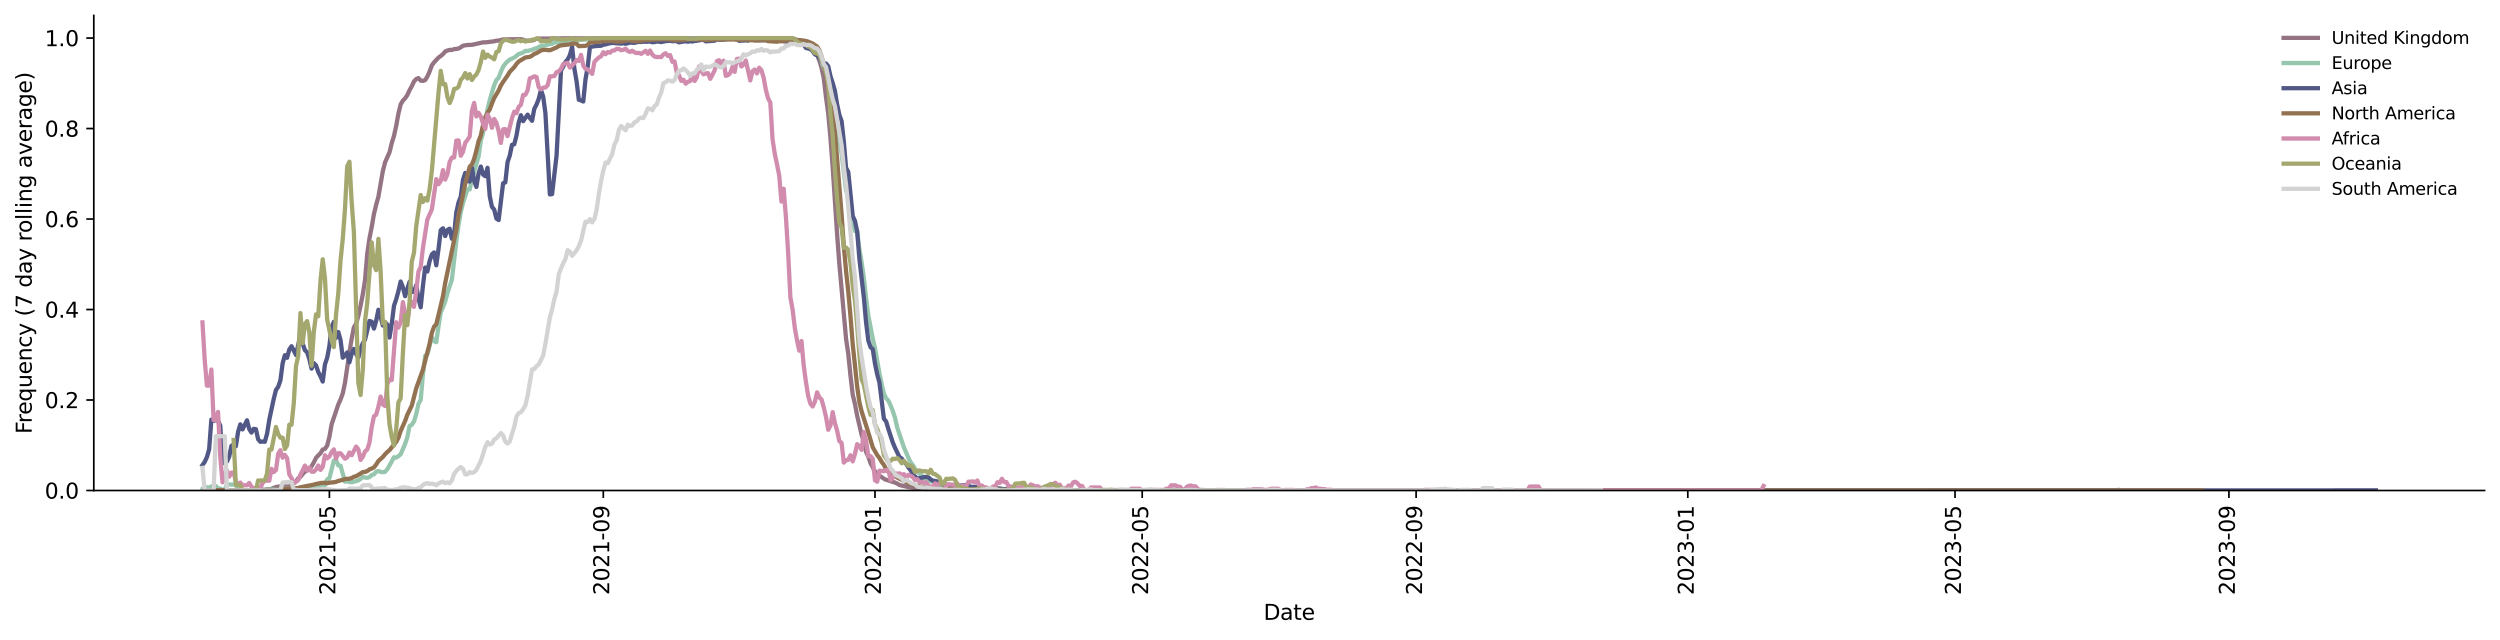 <?xml version="1.0" encoding="utf-8" standalone="no"?>
<!DOCTYPE svg PUBLIC "-//W3C//DTD SVG 1.1//EN"
  "http://www.w3.org/Graphics/SVG/1.1/DTD/svg11.dtd">
<svg xmlns:xlink="http://www.w3.org/1999/xlink" width="1166.981pt" height="298.621pt" viewBox="0 0 1166.981 298.621" xmlns="http://www.w3.org/2000/svg" version="1.1">
 <defs>
  <style type="text/css">*{stroke-linejoin: round; stroke-linecap: butt}</style>
 </defs>
 <g id="figure_1">
  <g id="patch_1">
   <path d="M 0 298.621 
L 1166.981 298.621 
L 1166.981 0 
L 0 0 
z
" style="fill: #ffffff"/>
  </g>
  <g id="axes_1">
   <g id="patch_2">
    <path d="M 43.781 228.96 
L 1159.781 228.96 
L 1159.781 7.2 
L 43.781 7.2 
z
" style="fill: #ffffff"/>
   </g>
   <g id="matplotlib.axis_1">
    <g id="xtick_1">
     <g id="line2d_1">
      <defs>
       <path id="m5267cf3c26" d="M 0 0 
L 0 3.5 
" style="stroke: #000000; stroke-width: 0.8"/>
      </defs>
      <g>
       <use xlink:href="#m5267cf3c26" x="153.76" y="228.96" style="stroke: #000000; stroke-width: 0.8"/>
      </g>
     </g>
     <g id="text_1">
      <!-- 2021-05 -->
      <g transform="translate(156.519 277.743)rotate(-90)scale(0.1 -0.1)">
       <defs>
        <path id="DejaVuSans-32" d="M 1228 531 
L 3431 531 
L 3431 0 
L 469 0 
L 469 531 
Q 828 903 1448 1529 
Q 2069 2156 2228 2338 
Q 2531 2678 2651 2914 
Q 2772 3150 2772 3378 
Q 2772 3750 2511 3984 
Q 2250 4219 1831 4219 
Q 1534 4219 1204 4116 
Q 875 4013 500 3803 
L 500 4441 
Q 881 4594 1212 4672 
Q 1544 4750 1819 4750 
Q 2544 4750 2975 4387 
Q 3406 4025 3406 3419 
Q 3406 3131 3298 2873 
Q 3191 2616 2906 2266 
Q 2828 2175 2409 1742 
Q 1991 1309 1228 531 
z
" transform="scale(0.016)"/>
        <path id="DejaVuSans-30" d="M 2034 4250 
Q 1547 4250 1301 3770 
Q 1056 3291 1056 2328 
Q 1056 1369 1301 889 
Q 1547 409 2034 409 
Q 2525 409 2770 889 
Q 3016 1369 3016 2328 
Q 3016 3291 2770 3770 
Q 2525 4250 2034 4250 
z
M 2034 4750 
Q 2819 4750 3233 4129 
Q 3647 3509 3647 2328 
Q 3647 1150 3233 529 
Q 2819 -91 2034 -91 
Q 1250 -91 836 529 
Q 422 1150 422 2328 
Q 422 3509 836 4129 
Q 1250 4750 2034 4750 
z
" transform="scale(0.016)"/>
        <path id="DejaVuSans-31" d="M 794 531 
L 1825 531 
L 1825 4091 
L 703 3866 
L 703 4441 
L 1819 4666 
L 2450 4666 
L 2450 531 
L 3481 531 
L 3481 0 
L 794 0 
L 794 531 
z
" transform="scale(0.016)"/>
        <path id="DejaVuSans-2d" d="M 313 2009 
L 1997 2009 
L 1997 1497 
L 313 1497 
L 313 2009 
z
" transform="scale(0.016)"/>
        <path id="DejaVuSans-35" d="M 691 4666 
L 3169 4666 
L 3169 4134 
L 1269 4134 
L 1269 2991 
Q 1406 3038 1543 3061 
Q 1681 3084 1819 3084 
Q 2600 3084 3056 2656 
Q 3513 2228 3513 1497 
Q 3513 744 3044 326 
Q 2575 -91 1722 -91 
Q 1428 -91 1123 -41 
Q 819 9 494 109 
L 494 744 
Q 775 591 1075 516 
Q 1375 441 1709 441 
Q 2250 441 2565 725 
Q 2881 1009 2881 1497 
Q 2881 1984 2565 2268 
Q 2250 2553 1709 2553 
Q 1456 2553 1204 2497 
Q 953 2441 691 2322 
L 691 4666 
z
" transform="scale(0.016)"/>
       </defs>
       <use xlink:href="#DejaVuSans-32"/>
       <use xlink:href="#DejaVuSans-30" x="63.623"/>
       <use xlink:href="#DejaVuSans-32" x="127.246"/>
       <use xlink:href="#DejaVuSans-31" x="190.869"/>
       <use xlink:href="#DejaVuSans-2d" x="254.492"/>
       <use xlink:href="#DejaVuSans-30" x="290.576"/>
       <use xlink:href="#DejaVuSans-35" x="354.199"/>
      </g>
     </g>
    </g>
    <g id="xtick_2">
     <g id="line2d_2">
      <g>
       <use xlink:href="#m5267cf3c26" x="281.617" y="228.96" style="stroke: #000000; stroke-width: 0.8"/>
      </g>
     </g>
     <g id="text_2">
      <!-- 2021-09 -->
      <g transform="translate(284.377 277.743)rotate(-90)scale(0.1 -0.1)">
       <defs>
        <path id="DejaVuSans-39" d="M 703 97 
L 703 672 
Q 941 559 1184 500 
Q 1428 441 1663 441 
Q 2288 441 2617 861 
Q 2947 1281 2994 2138 
Q 2813 1869 2534 1725 
Q 2256 1581 1919 1581 
Q 1219 1581 811 2004 
Q 403 2428 403 3163 
Q 403 3881 828 4315 
Q 1253 4750 1959 4750 
Q 2769 4750 3195 4129 
Q 3622 3509 3622 2328 
Q 3622 1225 3098 567 
Q 2575 -91 1691 -91 
Q 1453 -91 1209 -44 
Q 966 3 703 97 
z
M 1959 2075 
Q 2384 2075 2632 2365 
Q 2881 2656 2881 3163 
Q 2881 3666 2632 3958 
Q 2384 4250 1959 4250 
Q 1534 4250 1286 3958 
Q 1038 3666 1038 3163 
Q 1038 2656 1286 2365 
Q 1534 2075 1959 2075 
z
" transform="scale(0.016)"/>
       </defs>
       <use xlink:href="#DejaVuSans-32"/>
       <use xlink:href="#DejaVuSans-30" x="63.623"/>
       <use xlink:href="#DejaVuSans-32" x="127.246"/>
       <use xlink:href="#DejaVuSans-31" x="190.869"/>
       <use xlink:href="#DejaVuSans-2d" x="254.492"/>
       <use xlink:href="#DejaVuSans-30" x="290.576"/>
       <use xlink:href="#DejaVuSans-39" x="354.199"/>
      </g>
     </g>
    </g>
    <g id="xtick_3">
     <g id="line2d_3">
      <g>
       <use xlink:href="#m5267cf3c26" x="408.435" y="228.96" style="stroke: #000000; stroke-width: 0.8"/>
      </g>
     </g>
     <g id="text_3">
      <!-- 2022-01 -->
      <g transform="translate(411.195 277.743)rotate(-90)scale(0.1 -0.1)">
       <use xlink:href="#DejaVuSans-32"/>
       <use xlink:href="#DejaVuSans-30" x="63.623"/>
       <use xlink:href="#DejaVuSans-32" x="127.246"/>
       <use xlink:href="#DejaVuSans-32" x="190.869"/>
       <use xlink:href="#DejaVuSans-2d" x="254.492"/>
       <use xlink:href="#DejaVuSans-30" x="290.576"/>
       <use xlink:href="#DejaVuSans-31" x="354.199"/>
      </g>
     </g>
    </g>
    <g id="xtick_4">
     <g id="line2d_4">
      <g>
       <use xlink:href="#m5267cf3c26" x="533.175" y="228.96" style="stroke: #000000; stroke-width: 0.8"/>
      </g>
     </g>
     <g id="text_4">
      <!-- 2022-05 -->
      <g transform="translate(535.934 277.743)rotate(-90)scale(0.1 -0.1)">
       <use xlink:href="#DejaVuSans-32"/>
       <use xlink:href="#DejaVuSans-30" x="63.623"/>
       <use xlink:href="#DejaVuSans-32" x="127.246"/>
       <use xlink:href="#DejaVuSans-32" x="190.869"/>
       <use xlink:href="#DejaVuSans-2d" x="254.492"/>
       <use xlink:href="#DejaVuSans-30" x="290.576"/>
       <use xlink:href="#DejaVuSans-35" x="354.199"/>
      </g>
     </g>
    </g>
    <g id="xtick_5">
     <g id="line2d_5">
      <g>
       <use xlink:href="#m5267cf3c26" x="661.032" y="228.96" style="stroke: #000000; stroke-width: 0.8"/>
      </g>
     </g>
     <g id="text_5">
      <!-- 2022-09 -->
      <g transform="translate(663.792 277.743)rotate(-90)scale(0.1 -0.1)">
       <use xlink:href="#DejaVuSans-32"/>
       <use xlink:href="#DejaVuSans-30" x="63.623"/>
       <use xlink:href="#DejaVuSans-32" x="127.246"/>
       <use xlink:href="#DejaVuSans-32" x="190.869"/>
       <use xlink:href="#DejaVuSans-2d" x="254.492"/>
       <use xlink:href="#DejaVuSans-30" x="290.576"/>
       <use xlink:href="#DejaVuSans-39" x="354.199"/>
      </g>
     </g>
    </g>
    <g id="xtick_6">
     <g id="line2d_6">
      <g>
       <use xlink:href="#m5267cf3c26" x="787.851" y="228.96" style="stroke: #000000; stroke-width: 0.8"/>
      </g>
     </g>
     <g id="text_6">
      <!-- 2023-01 -->
      <g transform="translate(790.61 277.743)rotate(-90)scale(0.1 -0.1)">
       <defs>
        <path id="DejaVuSans-33" d="M 2597 2516 
Q 3050 2419 3304 2112 
Q 3559 1806 3559 1356 
Q 3559 666 3084 287 
Q 2609 -91 1734 -91 
Q 1441 -91 1130 -33 
Q 819 25 488 141 
L 488 750 
Q 750 597 1062 519 
Q 1375 441 1716 441 
Q 2309 441 2620 675 
Q 2931 909 2931 1356 
Q 2931 1769 2642 2001 
Q 2353 2234 1838 2234 
L 1294 2234 
L 1294 2753 
L 1863 2753 
Q 2328 2753 2575 2939 
Q 2822 3125 2822 3475 
Q 2822 3834 2567 4026 
Q 2313 4219 1838 4219 
Q 1578 4219 1281 4162 
Q 984 4106 628 3988 
L 628 4550 
Q 988 4650 1302 4700 
Q 1616 4750 1894 4750 
Q 2613 4750 3031 4423 
Q 3450 4097 3450 3541 
Q 3450 3153 3228 2886 
Q 3006 2619 2597 2516 
z
" transform="scale(0.016)"/>
       </defs>
       <use xlink:href="#DejaVuSans-32"/>
       <use xlink:href="#DejaVuSans-30" x="63.623"/>
       <use xlink:href="#DejaVuSans-32" x="127.246"/>
       <use xlink:href="#DejaVuSans-33" x="190.869"/>
       <use xlink:href="#DejaVuSans-2d" x="254.492"/>
       <use xlink:href="#DejaVuSans-30" x="290.576"/>
       <use xlink:href="#DejaVuSans-31" x="354.199"/>
      </g>
     </g>
    </g>
    <g id="xtick_7">
     <g id="line2d_7">
      <g>
       <use xlink:href="#m5267cf3c26" x="912.59" y="228.96" style="stroke: #000000; stroke-width: 0.8"/>
      </g>
     </g>
     <g id="text_7">
      <!-- 2023-05 -->
      <g transform="translate(915.349 277.743)rotate(-90)scale(0.1 -0.1)">
       <use xlink:href="#DejaVuSans-32"/>
       <use xlink:href="#DejaVuSans-30" x="63.623"/>
       <use xlink:href="#DejaVuSans-32" x="127.246"/>
       <use xlink:href="#DejaVuSans-33" x="190.869"/>
       <use xlink:href="#DejaVuSans-2d" x="254.492"/>
       <use xlink:href="#DejaVuSans-30" x="290.576"/>
       <use xlink:href="#DejaVuSans-35" x="354.199"/>
      </g>
     </g>
    </g>
    <g id="xtick_8">
     <g id="line2d_8">
      <g>
       <use xlink:href="#m5267cf3c26" x="1040.447" y="228.96" style="stroke: #000000; stroke-width: 0.8"/>
      </g>
     </g>
     <g id="text_8">
      <!-- 2023-09 -->
      <g transform="translate(1043.207 277.743)rotate(-90)scale(0.1 -0.1)">
       <use xlink:href="#DejaVuSans-32"/>
       <use xlink:href="#DejaVuSans-30" x="63.623"/>
       <use xlink:href="#DejaVuSans-32" x="127.246"/>
       <use xlink:href="#DejaVuSans-33" x="190.869"/>
       <use xlink:href="#DejaVuSans-2d" x="254.492"/>
       <use xlink:href="#DejaVuSans-30" x="290.576"/>
       <use xlink:href="#DejaVuSans-39" x="354.199"/>
      </g>
     </g>
    </g>
    <g id="text_9">
     <!-- Date -->
     <g transform="translate(589.83 289.341)scale(0.1 -0.1)">
      <defs>
       <path id="DejaVuSans-44" d="M 1259 4147 
L 1259 519 
L 2022 519 
Q 2988 519 3436 956 
Q 3884 1394 3884 2338 
Q 3884 3275 3436 3711 
Q 2988 4147 2022 4147 
L 1259 4147 
z
M 628 4666 
L 1925 4666 
Q 3281 4666 3915 4102 
Q 4550 3538 4550 2338 
Q 4550 1131 3912 565 
Q 3275 0 1925 0 
L 628 0 
L 628 4666 
z
" transform="scale(0.016)"/>
       <path id="DejaVuSans-61" d="M 2194 1759 
Q 1497 1759 1228 1600 
Q 959 1441 959 1056 
Q 959 750 1161 570 
Q 1363 391 1709 391 
Q 2188 391 2477 730 
Q 2766 1069 2766 1631 
L 2766 1759 
L 2194 1759 
z
M 3341 1997 
L 3341 0 
L 2766 0 
L 2766 531 
Q 2569 213 2275 61 
Q 1981 -91 1556 -91 
Q 1019 -91 701 211 
Q 384 513 384 1019 
Q 384 1609 779 1909 
Q 1175 2209 1959 2209 
L 2766 2209 
L 2766 2266 
Q 2766 2663 2505 2880 
Q 2244 3097 1772 3097 
Q 1472 3097 1187 3025 
Q 903 2953 641 2809 
L 641 3341 
Q 956 3463 1253 3523 
Q 1550 3584 1831 3584 
Q 2591 3584 2966 3190 
Q 3341 2797 3341 1997 
z
" transform="scale(0.016)"/>
       <path id="DejaVuSans-74" d="M 1172 4494 
L 1172 3500 
L 2356 3500 
L 2356 3053 
L 1172 3053 
L 1172 1153 
Q 1172 725 1289 603 
Q 1406 481 1766 481 
L 2356 481 
L 2356 0 
L 1766 0 
Q 1100 0 847 248 
Q 594 497 594 1153 
L 594 3053 
L 172 3053 
L 172 3500 
L 594 3500 
L 594 4494 
L 1172 4494 
z
" transform="scale(0.016)"/>
       <path id="DejaVuSans-65" d="M 3597 1894 
L 3597 1613 
L 953 1613 
Q 991 1019 1311 708 
Q 1631 397 2203 397 
Q 2534 397 2845 478 
Q 3156 559 3463 722 
L 3463 178 
Q 3153 47 2828 -22 
Q 2503 -91 2169 -91 
Q 1331 -91 842 396 
Q 353 884 353 1716 
Q 353 2575 817 3079 
Q 1281 3584 2069 3584 
Q 2775 3584 3186 3129 
Q 3597 2675 3597 1894 
z
M 3022 2063 
Q 3016 2534 2758 2815 
Q 2500 3097 2075 3097 
Q 1594 3097 1305 2825 
Q 1016 2553 972 2059 
L 3022 2063 
z
" transform="scale(0.016)"/>
      </defs>
      <use xlink:href="#DejaVuSans-44"/>
      <use xlink:href="#DejaVuSans-61" x="77.002"/>
      <use xlink:href="#DejaVuSans-74" x="138.281"/>
      <use xlink:href="#DejaVuSans-65" x="177.49"/>
     </g>
    </g>
   </g>
   <g id="matplotlib.axis_2">
    <g id="ytick_1">
     <g id="line2d_9">
      <defs>
       <path id="m61ab351a89" d="M 0 0 
L -3.5 0 
" style="stroke: #000000; stroke-width: 0.8"/>
      </defs>
      <g>
       <use xlink:href="#m61ab351a89" x="43.781" y="228.96" style="stroke: #000000; stroke-width: 0.8"/>
      </g>
     </g>
     <g id="text_10">
      <!-- 0.0 -->
      <g transform="translate(20.878 232.759)scale(0.1 -0.1)">
       <defs>
        <path id="DejaVuSans-2e" d="M 684 794 
L 1344 794 
L 1344 0 
L 684 0 
L 684 794 
z
" transform="scale(0.016)"/>
       </defs>
       <use xlink:href="#DejaVuSans-30"/>
       <use xlink:href="#DejaVuSans-2e" x="63.623"/>
       <use xlink:href="#DejaVuSans-30" x="95.41"/>
      </g>
     </g>
    </g>
    <g id="ytick_2">
     <g id="line2d_10">
      <g>
       <use xlink:href="#m61ab351a89" x="43.781" y="186.72" style="stroke: #000000; stroke-width: 0.8"/>
      </g>
     </g>
     <g id="text_11">
      <!-- 0.2 -->
      <g transform="translate(20.878 190.519)scale(0.1 -0.1)">
       <use xlink:href="#DejaVuSans-30"/>
       <use xlink:href="#DejaVuSans-2e" x="63.623"/>
       <use xlink:href="#DejaVuSans-32" x="95.41"/>
      </g>
     </g>
    </g>
    <g id="ytick_3">
     <g id="line2d_11">
      <g>
       <use xlink:href="#m61ab351a89" x="43.781" y="144.48" style="stroke: #000000; stroke-width: 0.8"/>
      </g>
     </g>
     <g id="text_12">
      <!-- 0.4 -->
      <g transform="translate(20.878 148.279)scale(0.1 -0.1)">
       <defs>
        <path id="DejaVuSans-34" d="M 2419 4116 
L 825 1625 
L 2419 1625 
L 2419 4116 
z
M 2253 4666 
L 3047 4666 
L 3047 1625 
L 3713 1625 
L 3713 1100 
L 3047 1100 
L 3047 0 
L 2419 0 
L 2419 1100 
L 313 1100 
L 313 1709 
L 2253 4666 
z
" transform="scale(0.016)"/>
       </defs>
       <use xlink:href="#DejaVuSans-30"/>
       <use xlink:href="#DejaVuSans-2e" x="63.623"/>
       <use xlink:href="#DejaVuSans-34" x="95.41"/>
      </g>
     </g>
    </g>
    <g id="ytick_4">
     <g id="line2d_12">
      <g>
       <use xlink:href="#m61ab351a89" x="43.781" y="102.24" style="stroke: #000000; stroke-width: 0.8"/>
      </g>
     </g>
     <g id="text_13">
      <!-- 0.6 -->
      <g transform="translate(20.878 106.039)scale(0.1 -0.1)">
       <defs>
        <path id="DejaVuSans-36" d="M 2113 2584 
Q 1688 2584 1439 2293 
Q 1191 2003 1191 1497 
Q 1191 994 1439 701 
Q 1688 409 2113 409 
Q 2538 409 2786 701 
Q 3034 994 3034 1497 
Q 3034 2003 2786 2293 
Q 2538 2584 2113 2584 
z
M 3366 4563 
L 3366 3988 
Q 3128 4100 2886 4159 
Q 2644 4219 2406 4219 
Q 1781 4219 1451 3797 
Q 1122 3375 1075 2522 
Q 1259 2794 1537 2939 
Q 1816 3084 2150 3084 
Q 2853 3084 3261 2657 
Q 3669 2231 3669 1497 
Q 3669 778 3244 343 
Q 2819 -91 2113 -91 
Q 1303 -91 875 529 
Q 447 1150 447 2328 
Q 447 3434 972 4092 
Q 1497 4750 2381 4750 
Q 2619 4750 2861 4703 
Q 3103 4656 3366 4563 
z
" transform="scale(0.016)"/>
       </defs>
       <use xlink:href="#DejaVuSans-30"/>
       <use xlink:href="#DejaVuSans-2e" x="63.623"/>
       <use xlink:href="#DejaVuSans-36" x="95.41"/>
      </g>
     </g>
    </g>
    <g id="ytick_5">
     <g id="line2d_13">
      <g>
       <use xlink:href="#m61ab351a89" x="43.781" y="60" style="stroke: #000000; stroke-width: 0.8"/>
      </g>
     </g>
     <g id="text_14">
      <!-- 0.8 -->
      <g transform="translate(20.878 63.799)scale(0.1 -0.1)">
       <defs>
        <path id="DejaVuSans-38" d="M 2034 2216 
Q 1584 2216 1326 1975 
Q 1069 1734 1069 1313 
Q 1069 891 1326 650 
Q 1584 409 2034 409 
Q 2484 409 2743 651 
Q 3003 894 3003 1313 
Q 3003 1734 2745 1975 
Q 2488 2216 2034 2216 
z
M 1403 2484 
Q 997 2584 770 2862 
Q 544 3141 544 3541 
Q 544 4100 942 4425 
Q 1341 4750 2034 4750 
Q 2731 4750 3128 4425 
Q 3525 4100 3525 3541 
Q 3525 3141 3298 2862 
Q 3072 2584 2669 2484 
Q 3125 2378 3379 2068 
Q 3634 1759 3634 1313 
Q 3634 634 3220 271 
Q 2806 -91 2034 -91 
Q 1263 -91 848 271 
Q 434 634 434 1313 
Q 434 1759 690 2068 
Q 947 2378 1403 2484 
z
M 1172 3481 
Q 1172 3119 1398 2916 
Q 1625 2713 2034 2713 
Q 2441 2713 2670 2916 
Q 2900 3119 2900 3481 
Q 2900 3844 2670 4047 
Q 2441 4250 2034 4250 
Q 1625 4250 1398 4047 
Q 1172 3844 1172 3481 
z
" transform="scale(0.016)"/>
       </defs>
       <use xlink:href="#DejaVuSans-30"/>
       <use xlink:href="#DejaVuSans-2e" x="63.623"/>
       <use xlink:href="#DejaVuSans-38" x="95.41"/>
      </g>
     </g>
    </g>
    <g id="ytick_6">
     <g id="line2d_14">
      <g>
       <use xlink:href="#m61ab351a89" x="43.781" y="17.76" style="stroke: #000000; stroke-width: 0.8"/>
      </g>
     </g>
     <g id="text_15">
      <!-- 1.0 -->
      <g transform="translate(20.878 21.559)scale(0.1 -0.1)">
       <use xlink:href="#DejaVuSans-31"/>
       <use xlink:href="#DejaVuSans-2e" x="63.623"/>
       <use xlink:href="#DejaVuSans-30" x="95.41"/>
      </g>
     </g>
    </g>
    <g id="text_16">
     <!-- Frequency (7 day rolling average) -->
     <g transform="translate(14.798 202.529)rotate(-90)scale(0.1 -0.1)">
      <defs>
       <path id="DejaVuSans-46" d="M 628 4666 
L 3309 4666 
L 3309 4134 
L 1259 4134 
L 1259 2759 
L 3109 2759 
L 3109 2228 
L 1259 2228 
L 1259 0 
L 628 0 
L 628 4666 
z
" transform="scale(0.016)"/>
       <path id="DejaVuSans-72" d="M 2631 2963 
Q 2534 3019 2420 3045 
Q 2306 3072 2169 3072 
Q 1681 3072 1420 2755 
Q 1159 2438 1159 1844 
L 1159 0 
L 581 0 
L 581 3500 
L 1159 3500 
L 1159 2956 
Q 1341 3275 1631 3429 
Q 1922 3584 2338 3584 
Q 2397 3584 2469 3576 
Q 2541 3569 2628 3553 
L 2631 2963 
z
" transform="scale(0.016)"/>
       <path id="DejaVuSans-71" d="M 947 1747 
Q 947 1113 1208 752 
Q 1469 391 1925 391 
Q 2381 391 2643 752 
Q 2906 1113 2906 1747 
Q 2906 2381 2643 2742 
Q 2381 3103 1925 3103 
Q 1469 3103 1208 2742 
Q 947 2381 947 1747 
z
M 2906 525 
Q 2725 213 2448 61 
Q 2172 -91 1784 -91 
Q 1150 -91 751 415 
Q 353 922 353 1747 
Q 353 2572 751 3078 
Q 1150 3584 1784 3584 
Q 2172 3584 2448 3432 
Q 2725 3281 2906 2969 
L 2906 3500 
L 3481 3500 
L 3481 -1331 
L 2906 -1331 
L 2906 525 
z
" transform="scale(0.016)"/>
       <path id="DejaVuSans-75" d="M 544 1381 
L 544 3500 
L 1119 3500 
L 1119 1403 
Q 1119 906 1312 657 
Q 1506 409 1894 409 
Q 2359 409 2629 706 
Q 2900 1003 2900 1516 
L 2900 3500 
L 3475 3500 
L 3475 0 
L 2900 0 
L 2900 538 
Q 2691 219 2414 64 
Q 2138 -91 1772 -91 
Q 1169 -91 856 284 
Q 544 659 544 1381 
z
M 1991 3584 
L 1991 3584 
z
" transform="scale(0.016)"/>
       <path id="DejaVuSans-6e" d="M 3513 2113 
L 3513 0 
L 2938 0 
L 2938 2094 
Q 2938 2591 2744 2837 
Q 2550 3084 2163 3084 
Q 1697 3084 1428 2787 
Q 1159 2491 1159 1978 
L 1159 0 
L 581 0 
L 581 3500 
L 1159 3500 
L 1159 2956 
Q 1366 3272 1645 3428 
Q 1925 3584 2291 3584 
Q 2894 3584 3203 3211 
Q 3513 2838 3513 2113 
z
" transform="scale(0.016)"/>
       <path id="DejaVuSans-63" d="M 3122 3366 
L 3122 2828 
Q 2878 2963 2633 3030 
Q 2388 3097 2138 3097 
Q 1578 3097 1268 2742 
Q 959 2388 959 1747 
Q 959 1106 1268 751 
Q 1578 397 2138 397 
Q 2388 397 2633 464 
Q 2878 531 3122 666 
L 3122 134 
Q 2881 22 2623 -34 
Q 2366 -91 2075 -91 
Q 1284 -91 818 406 
Q 353 903 353 1747 
Q 353 2603 823 3093 
Q 1294 3584 2113 3584 
Q 2378 3584 2631 3529 
Q 2884 3475 3122 3366 
z
" transform="scale(0.016)"/>
       <path id="DejaVuSans-79" d="M 2059 -325 
Q 1816 -950 1584 -1140 
Q 1353 -1331 966 -1331 
L 506 -1331 
L 506 -850 
L 844 -850 
Q 1081 -850 1212 -737 
Q 1344 -625 1503 -206 
L 1606 56 
L 191 3500 
L 800 3500 
L 1894 763 
L 2988 3500 
L 3597 3500 
L 2059 -325 
z
" transform="scale(0.016)"/>
       <path id="DejaVuSans-20" transform="scale(0.016)"/>
       <path id="DejaVuSans-28" d="M 1984 4856 
Q 1566 4138 1362 3434 
Q 1159 2731 1159 2009 
Q 1159 1288 1364 580 
Q 1569 -128 1984 -844 
L 1484 -844 
Q 1016 -109 783 600 
Q 550 1309 550 2009 
Q 550 2706 781 3412 
Q 1013 4119 1484 4856 
L 1984 4856 
z
" transform="scale(0.016)"/>
       <path id="DejaVuSans-37" d="M 525 4666 
L 3525 4666 
L 3525 4397 
L 1831 0 
L 1172 0 
L 2766 4134 
L 525 4134 
L 525 4666 
z
" transform="scale(0.016)"/>
       <path id="DejaVuSans-64" d="M 2906 2969 
L 2906 4863 
L 3481 4863 
L 3481 0 
L 2906 0 
L 2906 525 
Q 2725 213 2448 61 
Q 2172 -91 1784 -91 
Q 1150 -91 751 415 
Q 353 922 353 1747 
Q 353 2572 751 3078 
Q 1150 3584 1784 3584 
Q 2172 3584 2448 3432 
Q 2725 3281 2906 2969 
z
M 947 1747 
Q 947 1113 1208 752 
Q 1469 391 1925 391 
Q 2381 391 2643 752 
Q 2906 1113 2906 1747 
Q 2906 2381 2643 2742 
Q 2381 3103 1925 3103 
Q 1469 3103 1208 2742 
Q 947 2381 947 1747 
z
" transform="scale(0.016)"/>
       <path id="DejaVuSans-6f" d="M 1959 3097 
Q 1497 3097 1228 2736 
Q 959 2375 959 1747 
Q 959 1119 1226 758 
Q 1494 397 1959 397 
Q 2419 397 2687 759 
Q 2956 1122 2956 1747 
Q 2956 2369 2687 2733 
Q 2419 3097 1959 3097 
z
M 1959 3584 
Q 2709 3584 3137 3096 
Q 3566 2609 3566 1747 
Q 3566 888 3137 398 
Q 2709 -91 1959 -91 
Q 1206 -91 779 398 
Q 353 888 353 1747 
Q 353 2609 779 3096 
Q 1206 3584 1959 3584 
z
" transform="scale(0.016)"/>
       <path id="DejaVuSans-6c" d="M 603 4863 
L 1178 4863 
L 1178 0 
L 603 0 
L 603 4863 
z
" transform="scale(0.016)"/>
       <path id="DejaVuSans-69" d="M 603 3500 
L 1178 3500 
L 1178 0 
L 603 0 
L 603 3500 
z
M 603 4863 
L 1178 4863 
L 1178 4134 
L 603 4134 
L 603 4863 
z
" transform="scale(0.016)"/>
       <path id="DejaVuSans-67" d="M 2906 1791 
Q 2906 2416 2648 2759 
Q 2391 3103 1925 3103 
Q 1463 3103 1205 2759 
Q 947 2416 947 1791 
Q 947 1169 1205 825 
Q 1463 481 1925 481 
Q 2391 481 2648 825 
Q 2906 1169 2906 1791 
z
M 3481 434 
Q 3481 -459 3084 -895 
Q 2688 -1331 1869 -1331 
Q 1566 -1331 1297 -1286 
Q 1028 -1241 775 -1147 
L 775 -588 
Q 1028 -725 1275 -790 
Q 1522 -856 1778 -856 
Q 2344 -856 2625 -561 
Q 2906 -266 2906 331 
L 2906 616 
Q 2728 306 2450 153 
Q 2172 0 1784 0 
Q 1141 0 747 490 
Q 353 981 353 1791 
Q 353 2603 747 3093 
Q 1141 3584 1784 3584 
Q 2172 3584 2450 3431 
Q 2728 3278 2906 2969 
L 2906 3500 
L 3481 3500 
L 3481 434 
z
" transform="scale(0.016)"/>
       <path id="DejaVuSans-76" d="M 191 3500 
L 800 3500 
L 1894 563 
L 2988 3500 
L 3597 3500 
L 2284 0 
L 1503 0 
L 191 3500 
z
" transform="scale(0.016)"/>
       <path id="DejaVuSans-29" d="M 513 4856 
L 1013 4856 
Q 1481 4119 1714 3412 
Q 1947 2706 1947 2009 
Q 1947 1309 1714 600 
Q 1481 -109 1013 -844 
L 513 -844 
Q 928 -128 1133 580 
Q 1338 1288 1338 2009 
Q 1338 2731 1133 3434 
Q 928 4138 513 4856 
z
" transform="scale(0.016)"/>
      </defs>
      <use xlink:href="#DejaVuSans-46"/>
      <use xlink:href="#DejaVuSans-72" x="50.27"/>
      <use xlink:href="#DejaVuSans-65" x="89.133"/>
      <use xlink:href="#DejaVuSans-71" x="150.656"/>
      <use xlink:href="#DejaVuSans-75" x="214.133"/>
      <use xlink:href="#DejaVuSans-65" x="277.512"/>
      <use xlink:href="#DejaVuSans-6e" x="339.035"/>
      <use xlink:href="#DejaVuSans-63" x="402.414"/>
      <use xlink:href="#DejaVuSans-79" x="457.395"/>
      <use xlink:href="#DejaVuSans-20" x="516.574"/>
      <use xlink:href="#DejaVuSans-28" x="548.361"/>
      <use xlink:href="#DejaVuSans-37" x="587.375"/>
      <use xlink:href="#DejaVuSans-20" x="650.998"/>
      <use xlink:href="#DejaVuSans-64" x="682.785"/>
      <use xlink:href="#DejaVuSans-61" x="746.262"/>
      <use xlink:href="#DejaVuSans-79" x="807.541"/>
      <use xlink:href="#DejaVuSans-20" x="866.721"/>
      <use xlink:href="#DejaVuSans-72" x="898.508"/>
      <use xlink:href="#DejaVuSans-6f" x="937.371"/>
      <use xlink:href="#DejaVuSans-6c" x="998.553"/>
      <use xlink:href="#DejaVuSans-6c" x="1026.336"/>
      <use xlink:href="#DejaVuSans-69" x="1054.119"/>
      <use xlink:href="#DejaVuSans-6e" x="1081.902"/>
      <use xlink:href="#DejaVuSans-67" x="1145.281"/>
      <use xlink:href="#DejaVuSans-20" x="1208.758"/>
      <use xlink:href="#DejaVuSans-61" x="1240.545"/>
      <use xlink:href="#DejaVuSans-76" x="1301.824"/>
      <use xlink:href="#DejaVuSans-65" x="1361.004"/>
      <use xlink:href="#DejaVuSans-72" x="1422.527"/>
      <use xlink:href="#DejaVuSans-61" x="1463.641"/>
      <use xlink:href="#DejaVuSans-67" x="1524.92"/>
      <use xlink:href="#DejaVuSans-65" x="1588.396"/>
      <use xlink:href="#DejaVuSans-29" x="1649.92"/>
     </g>
    </g>
   </g>
   <g id="line2d_15">
    <path d="M 102.824 228.909 
L 106.982 228.96 
L 111.14 228.902 
L 120.496 228.818 
L 122.575 228.703 
L 123.614 228.643 
L 124.654 228.441 
L 126.733 228.226 
L 127.772 227.711 
L 128.812 227.352 
L 129.851 227.145 
L 132.97 227.036 
L 134.009 227.1 
L 135.049 227.041 
L 136.088 226.45 
L 138.167 224.708 
L 139.207 223.257 
L 140.246 222.598 
L 141.286 221.237 
L 142.325 220.161 
L 144.404 219.074 
L 145.444 217.614 
L 146.483 215.854 
L 147.523 213.748 
L 148.562 212.565 
L 149.602 211.578 
L 150.641 209.842 
L 151.681 209.556 
L 152.72 207.991 
L 153.76 203.939 
L 154.799 198.077 
L 157.918 188.811 
L 158.957 186.481 
L 159.997 183.643 
L 161.036 178.692 
L 163.115 164.416 
L 164.155 158.168 
L 165.194 152.785 
L 166.234 151.069 
L 167.273 147.494 
L 168.313 142.7 
L 169.352 137.364 
L 170.392 130.8 
L 171.431 118.406 
L 172.471 111.227 
L 173.51 105.971 
L 174.55 99.904 
L 175.589 95.603 
L 176.628 91.861 
L 178.707 79.865 
L 179.747 75.773 
L 181.826 71.076 
L 182.865 66.792 
L 183.905 63.441 
L 184.944 58.754 
L 185.984 53.031 
L 187.023 48.721 
L 188.063 46.98 
L 189.102 45.884 
L 190.142 44.346 
L 191.181 42.076 
L 192.221 40.225 
L 193.26 38.009 
L 194.3 36.869 
L 195.339 36.454 
L 196.379 37.622 
L 197.418 37.765 
L 198.458 37.4 
L 199.497 35.698 
L 200.537 33.361 
L 201.576 30.502 
L 202.616 29.118 
L 204.695 26.869 
L 205.734 26.147 
L 206.774 25.266 
L 207.813 24.043 
L 208.853 23.597 
L 209.892 23.288 
L 210.932 23.314 
L 211.971 22.928 
L 213.011 22.843 
L 214.05 22.641 
L 215.09 22.076 
L 216.129 21.326 
L 218.208 21.003 
L 220.287 20.935 
L 225.485 19.765 
L 226.524 19.785 
L 230.682 19.276 
L 231.722 18.995 
L 232.761 18.96 
L 234.84 18.409 
L 243.156 18.282 
L 244.196 18.521 
L 245.235 18.967 
L 247.314 18.956 
L 248.354 18.879 
L 249.393 18.617 
L 250.433 18.053 
L 253.551 18 
L 255.63 18.009 
L 264.985 17.858 
L 276.42 17.922 
L 279.538 17.862 
L 283.696 17.841 
L 288.894 17.805 
L 294.091 17.81 
L 302.407 17.795 
L 306.565 17.877 
L 315.921 17.801 
L 367.895 17.881 
L 369.974 18.022 
L 371.014 18.213 
L 372.053 18.657 
L 373.093 18.771 
L 375.172 19.308 
L 377.251 20.011 
L 378.29 20.926 
L 380.369 23.452 
L 381.409 25.555 
L 382.448 28.302 
L 383.488 31.686 
L 384.527 36.512 
L 385.567 45.264 
L 386.606 52.972 
L 387.646 64.322 
L 388.685 78.09 
L 390.764 109.388 
L 391.804 123.285 
L 394.922 158.004 
L 395.962 165.18 
L 397.001 175.349 
L 398.041 184.239 
L 399.08 188.532 
L 400.12 194.061 
L 402.199 202.93 
L 403.238 206.138 
L 404.278 210.976 
L 405.317 213.205 
L 406.357 216.213 
L 408.435 220.056 
L 409.475 220.946 
L 410.514 222.008 
L 412.593 223.445 
L 413.633 223.981 
L 414.672 224.239 
L 416.751 224.944 
L 417.791 225.249 
L 418.83 225.743 
L 419.87 226.411 
L 424.028 227.365 
L 429.225 228.145 
L 431.304 228.299 
L 432.344 228.424 
L 433.383 228.387 
L 435.462 228.542 
L 437.541 228.504 
L 439.62 228.652 
L 448.976 228.875 
L 461.45 228.903 
L 474.963 228.946 
L 642.321 228.853 
L 643.361 228.797 
L 643.361 228.797 
" clip-path="url(#pf5c63ee812)" style="fill: none; stroke: #947383; stroke-width: 2; stroke-linecap: square"/>
   </g>
   <g id="line2d_16">
    <path d="M 94.509 228.397 
L 95.548 228.691 
L 96.588 227.427 
L 97.627 227.649 
L 98.666 227.02 
L 99.706 227.02 
L 100.745 226.873 
L 101.785 227.999 
L 102.824 228.047 
L 103.864 228.676 
L 104.903 228.676 
L 105.943 226.065 
L 106.982 226.188 
L 110.101 226.141 
L 111.14 228.899 
L 115.298 228.862 
L 117.377 228.745 
L 120.496 228.652 
L 122.575 228.72 
L 126.733 228.431 
L 128.812 228.526 
L 129.851 228.622 
L 130.891 228.436 
L 131.93 228.442 
L 132.97 228.173 
L 135.049 228.147 
L 136.088 228.343 
L 137.128 228.309 
L 138.167 228.582 
L 142.325 228.116 
L 144.404 227.703 
L 145.444 227.65 
L 146.483 227.324 
L 147.523 226.862 
L 149.602 226.89 
L 150.641 226.464 
L 151.681 226.5 
L 152.72 223.799 
L 153.76 223.189 
L 155.839 214.97 
L 156.878 214.745 
L 157.918 217.28 
L 158.957 217.38 
L 161.036 224.866 
L 162.076 224.682 
L 163.115 225.021 
L 164.155 225.132 
L 167.273 224.268 
L 168.313 223.577 
L 169.352 222.548 
L 170.392 222.932 
L 171.431 223.047 
L 172.471 222.688 
L 173.51 221.712 
L 174.55 221.44 
L 175.589 220.181 
L 176.628 219.847 
L 177.668 220.277 
L 178.707 220.428 
L 179.747 220.249 
L 180.786 219.059 
L 182.865 215.415 
L 183.905 213.438 
L 184.944 213.598 
L 185.984 212.935 
L 187.023 212.042 
L 189.102 207.207 
L 190.142 204.074 
L 191.181 198.802 
L 192.221 198.292 
L 193.26 196.672 
L 194.3 193.274 
L 195.339 188.504 
L 196.379 186.661 
L 197.418 174.811 
L 198.458 166.14 
L 199.497 165.326 
L 201.576 157.332 
L 202.616 159.179 
L 203.655 159.72 
L 204.695 152.272 
L 205.734 145.8 
L 206.774 143.485 
L 207.813 140.774 
L 208.853 136.831 
L 210.932 130.545 
L 213.011 112.628 
L 214.05 104.934 
L 215.09 99 
L 216.129 94.729 
L 218.208 88.41 
L 219.248 88.392 
L 220.287 83.723 
L 223.406 72.986 
L 224.445 65.63 
L 225.485 62.044 
L 226.524 56.915 
L 227.564 51.113 
L 228.603 46.716 
L 230.682 39.749 
L 231.722 37.345 
L 232.761 36.309 
L 233.801 33.482 
L 234.84 31.177 
L 235.88 29.726 
L 236.919 28.646 
L 237.959 27.832 
L 240.038 26.879 
L 242.117 25.213 
L 243.156 24.922 
L 244.196 24.486 
L 245.235 23.74 
L 246.275 23.78 
L 248.354 23.251 
L 249.393 22.807 
L 250.433 22.507 
L 252.512 21.47 
L 254.59 21.115 
L 256.669 20.557 
L 257.709 20.455 
L 258.748 19.827 
L 261.867 19.604 
L 268.104 18.51 
L 269.143 18.721 
L 270.183 18.688 
L 272.262 18.486 
L 273.301 18.507 
L 274.341 18.306 
L 284.736 18.329 
L 286.815 18.058 
L 289.933 18.051 
L 292.012 18.054 
L 296.17 17.934 
L 306.565 18.036 
L 308.644 17.981 
L 311.763 17.989 
L 313.842 17.981 
L 319.039 17.911 
L 322.158 18.032 
L 325.276 18.059 
L 326.316 17.971 
L 327.355 18.255 
L 328.395 18.379 
L 330.474 18.327 
L 331.513 18.334 
L 333.592 17.851 
L 338.789 17.941 
L 342.947 17.887 
L 349.184 17.944 
L 352.303 17.944 
L 358.54 17.964 
L 359.579 18.218 
L 363.737 18.244 
L 364.777 18.014 
L 367.895 18.224 
L 369.974 18.469 
L 371.014 19.046 
L 372.053 19.426 
L 373.093 19.955 
L 374.132 20.214 
L 377.251 21.938 
L 378.29 22.908 
L 380.369 24.387 
L 381.409 24.681 
L 382.448 26.551 
L 385.567 34.061 
L 387.646 41.514 
L 388.685 43.509 
L 389.725 49.982 
L 390.764 58.414 
L 392.843 71.722 
L 394.922 88.943 
L 395.962 91.613 
L 398.041 104.181 
L 399.08 107.852 
L 400.12 107.892 
L 401.159 116.367 
L 402.199 122.466 
L 403.238 129.62 
L 404.278 139.081 
L 405.317 147.217 
L 407.396 158.059 
L 408.435 162.402 
L 410.514 174.26 
L 411.554 179.311 
L 412.593 183.704 
L 413.633 185.92 
L 414.672 186.981 
L 415.712 189.266 
L 416.751 191.84 
L 417.791 195.074 
L 418.83 199.614 
L 421.949 208.848 
L 424.028 213.665 
L 425.067 215.811 
L 426.107 217.094 
L 427.146 218.871 
L 429.225 221.059 
L 430.265 221.973 
L 431.304 223.227 
L 432.344 223.881 
L 436.502 225.424 
L 439.62 226.874 
L 440.66 226.943 
L 441.699 227.236 
L 442.739 227.357 
L 444.818 227.403 
L 445.857 227.744 
L 448.976 228.037 
L 450.015 228.149 
L 454.173 228.223 
L 456.252 228.378 
L 458.331 228.644 
L 463.529 228.653 
L 464.568 228.727 
L 465.608 228.652 
L 472.884 228.838 
L 692.217 228.866 
L 987.433 228.96 
L 988.473 228.721 
L 988.473 228.721 
" clip-path="url(#pf5c63ee812)" style="fill: none; stroke: #96c6ad; stroke-width: 2; stroke-linecap: square"/>
   </g>
   <g id="line2d_17">
    <path d="M 94.509 217.115 
L 95.548 215.616 
L 96.588 213.359 
L 97.627 209.732 
L 98.666 195.845 
L 99.706 196.482 
L 100.745 196.049 
L 101.785 196.551 
L 102.824 198.692 
L 103.864 216.252 
L 104.903 213.27 
L 105.943 215.458 
L 106.982 213.151 
L 108.022 208.118 
L 109.061 207.515 
L 110.101 208.298 
L 111.14 201.538 
L 112.18 198.085 
L 113.219 200.436 
L 115.298 196.201 
L 116.338 200.293 
L 117.377 201.917 
L 118.417 200.182 
L 119.456 200.352 
L 120.496 205.058 
L 121.535 206.233 
L 122.575 206.104 
L 123.614 206.213 
L 124.654 202.483 
L 125.693 195.974 
L 127.772 186.228 
L 128.812 182.057 
L 129.851 180.563 
L 130.891 177.525 
L 131.93 169.606 
L 132.97 165.805 
L 134.009 167.009 
L 135.049 163.126 
L 136.088 161.62 
L 138.167 165.706 
L 140.246 156.345 
L 141.286 160.403 
L 142.325 163.479 
L 143.365 164.421 
L 144.404 167.638 
L 145.444 172.076 
L 146.483 169.48 
L 147.523 170.559 
L 148.562 173.654 
L 149.602 175.654 
L 150.641 178.1 
L 151.681 170.091 
L 152.72 167.02 
L 153.76 161.526 
L 154.799 152.56 
L 155.839 150.235 
L 156.878 157.706 
L 157.918 154.989 
L 158.957 158.702 
L 159.997 166.953 
L 161.036 166.098 
L 162.076 164.512 
L 163.115 169.106 
L 164.155 165.126 
L 165.194 162.886 
L 166.234 165.316 
L 167.273 166.94 
L 168.313 162.789 
L 169.352 160.196 
L 170.392 158.55 
L 172.471 149.813 
L 173.51 150.167 
L 174.55 153.37 
L 175.589 149.79 
L 176.628 144.602 
L 177.668 147.965 
L 178.707 151.944 
L 179.747 150.53 
L 180.786 151.448 
L 181.826 157.569 
L 182.865 151.131 
L 183.905 142.761 
L 184.944 139.677 
L 185.984 135.9 
L 187.023 131.415 
L 188.063 134.043 
L 189.102 138.252 
L 191.181 131.533 
L 192.221 136.268 
L 193.26 136.25 
L 194.3 133.147 
L 195.339 139.304 
L 196.379 143.433 
L 197.418 133.42 
L 198.458 124.908 
L 199.497 126.732 
L 200.537 121.891 
L 201.576 118.764 
L 202.616 117.844 
L 203.655 123.831 
L 204.695 116.202 
L 205.734 107.455 
L 206.774 106.564 
L 207.813 110.177 
L 208.853 107.36 
L 209.892 106.765 
L 210.932 111.447 
L 211.971 109.679 
L 213.011 99.093 
L 214.05 94.493 
L 215.09 91.788 
L 216.129 83.893 
L 217.169 80.721 
L 218.208 84.448 
L 219.248 84.751 
L 220.287 78.255 
L 221.327 84.376 
L 222.366 87.246 
L 223.406 80.903 
L 224.445 77.759 
L 225.485 81.453 
L 226.524 82.239 
L 227.564 78.347 
L 228.603 91.563 
L 229.643 96.548 
L 230.682 97.823 
L 231.722 102.034 
L 232.761 102.704 
L 234.84 85.556 
L 235.88 85.137 
L 236.919 75.693 
L 237.959 72.602 
L 238.998 67.602 
L 240.038 67.351 
L 241.077 63.326 
L 242.117 57.295 
L 243.156 53.79 
L 244.196 56.536 
L 246.275 53.521 
L 247.314 55.074 
L 248.354 56.395 
L 249.393 50.835 
L 250.433 48.82 
L 251.472 46.162 
L 252.512 41.982 
L 253.551 45.074 
L 254.59 52.775 
L 256.669 90.757 
L 257.709 90.604 
L 259.788 72.662 
L 261.867 32.938 
L 262.906 31.086 
L 263.946 28.959 
L 264.985 27.737 
L 266.025 25.704 
L 267.064 21.864 
L 268.104 31.98 
L 269.143 37.926 
L 270.183 46.559 
L 271.222 46.869 
L 272.262 47.372 
L 273.301 37.05 
L 274.341 31.089 
L 275.38 21.902 
L 276.42 21.785 
L 277.459 21.54 
L 280.578 21.355 
L 281.617 20.856 
L 282.657 20.732 
L 283.696 20.382 
L 285.775 20.023 
L 288.894 20.269 
L 289.933 20.362 
L 290.973 20.187 
L 292.012 20.431 
L 294.091 19.88 
L 296.17 20.005 
L 297.21 19.698 
L 298.249 19.547 
L 299.289 19.58 
L 300.328 19.462 
L 302.407 19.465 
L 303.447 19.351 
L 304.486 19.723 
L 305.526 19.621 
L 306.565 19.407 
L 307.605 19.447 
L 308.644 19.604 
L 310.723 19.201 
L 312.802 19.007 
L 313.842 19.252 
L 314.881 19.146 
L 315.921 19.228 
L 316.96 19.773 
L 319.039 19.353 
L 320.079 19.271 
L 321.118 19.463 
L 322.158 19.243 
L 323.197 19.372 
L 324.237 19.112 
L 325.276 19.027 
L 327.355 18.651 
L 328.395 18.609 
L 329.434 19.297 
L 333.592 18.99 
L 334.631 18.383 
L 336.71 18.58 
L 340.868 18.026 
L 343.987 18.243 
L 345.026 19.046 
L 348.145 18.854 
L 349.184 18.959 
L 350.224 18.348 
L 352.303 18.6 
L 354.382 18.821 
L 356.461 18.764 
L 357.5 18.696 
L 358.54 18.762 
L 363.737 18.359 
L 364.777 18.698 
L 365.816 19.242 
L 368.935 19.662 
L 369.974 19.229 
L 371.014 19.095 
L 375.172 20.896 
L 376.211 22.371 
L 378.29 22.903 
L 379.33 23.873 
L 380.369 25.358 
L 381.409 25.811 
L 382.448 26.858 
L 383.488 28.605 
L 384.527 29.435 
L 385.567 29.656 
L 386.606 30.893 
L 387.646 35.556 
L 388.685 38.717 
L 389.725 42.411 
L 390.764 48.762 
L 391.804 53.592 
L 392.843 56.501 
L 393.883 65.92 
L 394.922 78.317 
L 395.962 80.256 
L 398.041 100.855 
L 399.08 103.066 
L 400.12 108.028 
L 401.159 120.916 
L 403.238 138.838 
L 404.278 150.523 
L 405.317 158.901 
L 406.357 162.056 
L 407.396 162.989 
L 408.435 169.727 
L 409.475 174.754 
L 410.514 178.566 
L 412.593 195.468 
L 413.633 196.743 
L 414.672 200.244 
L 416.751 206.572 
L 417.791 209.04 
L 419.87 213.371 
L 420.909 214.02 
L 421.949 215.584 
L 422.988 216.494 
L 424.028 218.215 
L 425.067 219.458 
L 426.107 221.414 
L 428.186 223.387 
L 429.225 223.15 
L 430.265 223.039 
L 431.304 222.705 
L 432.344 222.632 
L 433.383 222.796 
L 434.423 223.787 
L 435.462 224.38 
L 436.502 224.499 
L 437.541 224.735 
L 439.62 225.694 
L 440.66 225.883 
L 441.699 226.429 
L 442.739 226.664 
L 444.818 226.768 
L 445.857 226.843 
L 446.897 226.684 
L 447.936 226.687 
L 450.015 226.509 
L 452.094 226.758 
L 453.134 227.204 
L 455.213 227.317 
L 456.252 227.278 
L 457.292 227.543 
L 458.331 227.382 
L 460.41 227.967 
L 462.489 228.041 
L 466.647 227.969 
L 467.687 228.21 
L 468.726 228.32 
L 469.766 228.232 
L 471.845 228.388 
L 472.884 228.272 
L 477.042 228.677 
L 478.082 228.614 
L 480.161 228.179 
L 482.24 228.238 
L 483.279 228.214 
L 485.358 228.58 
L 486.397 228.449 
L 487.437 228.436 
L 488.476 228.628 
L 489.516 228.163 
L 492.634 228.094 
L 493.674 228.129 
L 494.713 228.626 
L 495.753 228.753 
L 506.148 228.834 
L 508.227 228.91 
L 512.385 228.887 
L 513.424 228.746 
L 521.74 228.819 
L 523.819 228.877 
L 529.017 228.797 
L 533.175 228.853 
L 536.293 228.763 
L 540.451 228.825 
L 542.53 228.796 
L 543.57 228.739 
L 545.649 228.779 
L 547.728 228.639 
L 549.807 228.729 
L 551.886 228.8 
L 552.925 228.916 
L 555.004 228.835 
L 562.281 228.813 
L 567.478 228.96 
L 584.11 228.872 
L 585.149 228.672 
L 589.307 228.692 
L 590.347 228.892 
L 594.505 228.96 
L 600.742 228.96 
L 731.718 228.96 
L 732.757 228.842 
L 736.915 228.842 
L 737.955 228.96 
L 1109.054 228.899 
L 1109.054 228.899 
" clip-path="url(#pf5c63ee812)" style="fill: none; stroke: #525886; stroke-width: 2; stroke-linecap: square"/>
   </g>
   <g id="line2d_18">
    <path d="M 95.548 228.541 
L 96.588 228.914 
L 99.706 228.895 
L 101.785 228.807 
L 115.298 228.909 
L 117.377 228.912 
L 122.575 228.739 
L 125.693 228.767 
L 131.93 228.522 
L 132.97 228.281 
L 139.207 227.792 
L 140.246 227.452 
L 146.483 226.234 
L 147.523 225.89 
L 148.562 225.733 
L 149.602 225.459 
L 151.681 225.322 
L 152.72 225.568 
L 153.76 225.299 
L 155.839 225.127 
L 156.878 224.92 
L 157.918 224.503 
L 159.997 223.997 
L 161.036 223.588 
L 163.115 223.467 
L 164.155 223.142 
L 165.194 222.536 
L 166.234 222.292 
L 169.352 220.365 
L 170.392 220.268 
L 171.431 219.897 
L 172.471 219.103 
L 173.51 218.704 
L 174.55 218.18 
L 175.589 216.842 
L 176.628 215.2 
L 178.707 213.308 
L 179.747 212.049 
L 180.786 210.978 
L 181.826 210.101 
L 184.944 206.26 
L 185.984 204.313 
L 187.023 201.18 
L 189.102 196.509 
L 190.142 193.589 
L 192.221 189.3 
L 194.3 181.229 
L 197.418 172.536 
L 200.537 160.423 
L 201.576 155.366 
L 202.616 152.525 
L 203.655 151.303 
L 205.734 142.715 
L 206.774 138.221 
L 207.813 132.114 
L 213.011 107.133 
L 214.05 100.226 
L 215.09 95.755 
L 217.169 85.785 
L 219.248 77.83 
L 220.287 76.774 
L 221.327 74.127 
L 222.366 70.267 
L 223.406 65.846 
L 224.445 63.24 
L 225.485 58.273 
L 226.524 54.781 
L 227.564 52.662 
L 228.603 51.095 
L 229.643 48.258 
L 230.682 45.747 
L 232.761 42.234 
L 233.801 39.902 
L 234.84 38.241 
L 236.919 35.267 
L 237.959 33.521 
L 240.038 31.341 
L 241.077 29.856 
L 242.117 28.708 
L 245.235 26.841 
L 247.314 26.536 
L 248.354 25.98 
L 249.393 25.19 
L 250.433 24.796 
L 252.512 23.566 
L 253.551 23.269 
L 254.59 23.253 
L 256.669 23.479 
L 258.748 22.594 
L 259.788 22.172 
L 260.827 21.49 
L 261.867 21.171 
L 266.025 20.687 
L 267.064 20.337 
L 268.104 20.258 
L 269.143 20.425 
L 270.183 21.532 
L 272.262 21.45 
L 273.301 21.432 
L 274.341 20.926 
L 275.38 19.744 
L 276.42 19.793 
L 278.499 19.496 
L 279.538 19.549 
L 281.617 19.156 
L 282.657 19.256 
L 283.696 19.073 
L 285.775 19.137 
L 286.815 19.341 
L 288.894 19.486 
L 293.052 18.903 
L 294.091 18.836 
L 295.131 19.221 
L 299.289 19.144 
L 300.328 18.711 
L 302.407 18.778 
L 303.447 18.543 
L 305.526 18.515 
L 309.684 18.317 
L 312.802 18.377 
L 313.842 18.694 
L 316.96 18.85 
L 318 18.818 
L 319.039 18.529 
L 323.197 18.344 
L 327.355 18.471 
L 329.434 18.729 
L 331.513 18.647 
L 335.671 18.33 
L 337.75 18.499 
L 338.789 18.428 
L 340.868 18.437 
L 341.908 18.391 
L 343.987 18.539 
L 345.026 18.505 
L 346.066 18.603 
L 348.145 18.482 
L 350.224 18.804 
L 351.263 18.796 
L 352.303 18.914 
L 353.342 18.891 
L 354.382 18.738 
L 356.461 18.723 
L 357.5 18.833 
L 358.54 19.209 
L 362.698 19.454 
L 363.737 19.241 
L 364.777 19.269 
L 367.895 18.897 
L 368.935 18.703 
L 372.053 18.687 
L 374.132 18.837 
L 376.211 19.125 
L 377.251 19.426 
L 379.33 20.324 
L 381.409 21.722 
L 382.448 23.402 
L 383.488 26.375 
L 384.527 30.139 
L 385.567 34.576 
L 388.685 51.977 
L 389.725 61.501 
L 392.843 99.89 
L 393.883 114.977 
L 394.922 126.424 
L 395.962 135.975 
L 397.001 147.678 
L 398.041 160.661 
L 400.12 180.438 
L 401.159 187.818 
L 402.199 192.052 
L 405.317 201.85 
L 407.396 208.795 
L 409.475 212.459 
L 410.514 213.745 
L 411.554 215.623 
L 412.593 216.955 
L 413.633 219.015 
L 415.712 221.31 
L 417.791 222.225 
L 418.83 222.896 
L 421.949 224.568 
L 422.988 225.217 
L 428.186 226.808 
L 430.265 227.203 
L 432.344 227.279 
L 437.541 228.023 
L 439.62 228.168 
L 440.66 228.024 
L 442.739 228.143 
L 443.778 228.236 
L 444.818 228.217 
L 445.857 228.496 
L 447.936 228.536 
L 451.055 228.614 
L 461.45 228.722 
L 465.608 228.69 
L 468.726 228.748 
L 480.161 228.742 
L 481.2 228.664 
L 488.476 228.841 
L 492.634 228.8 
L 509.266 228.919 
L 515.503 228.874 
L 551.886 228.849 
L 552.925 228.699 
L 562.281 228.748 
L 563.32 228.904 
L 575.794 228.96 
L 1027.974 228.914 
L 1027.974 228.914 
" clip-path="url(#pf5c63ee812)" style="fill: none; stroke: #937252; stroke-width: 2; stroke-linecap: square"/>
   </g>
   <g id="line2d_19">
    <path d="M 94.509 150.484 
L 95.548 167.943 
L 96.588 180.011 
L 97.627 180.011 
L 98.666 172.502 
L 99.706 196.107 
L 100.745 196.107 
L 101.785 192.267 
L 102.824 213.387 
L 103.864 225.12 
L 104.903 220.896 
L 105.943 219.723 
L 106.982 222.52 
L 108.022 220.6 
L 109.061 220.6 
L 110.101 224.824 
L 111.14 225.997 
L 112.18 225.243 
L 113.219 226.523 
L 115.298 226.523 
L 116.338 225.439 
L 117.377 227.237 
L 118.417 227.877 
L 121.535 227.818 
L 122.575 225.472 
L 123.614 224.389 
L 125.693 224.389 
L 126.733 218.861 
L 127.772 220.363 
L 128.812 219.434 
L 129.851 211.869 
L 130.891 210.156 
L 131.93 213.658 
L 132.97 212.337 
L 134.009 213.894 
L 135.049 221.459 
L 136.088 223.172 
L 137.128 225.669 
L 139.207 224.096 
L 140.246 221.536 
L 141.286 219.556 
L 142.325 217.314 
L 143.365 219.632 
L 144.404 218.204 
L 145.444 220.178 
L 146.483 220.193 
L 147.523 219.146 
L 148.562 217.285 
L 149.602 219.362 
L 150.641 217.913 
L 151.681 212.503 
L 152.72 213.941 
L 153.76 213.084 
L 154.799 210.989 
L 155.839 209.776 
L 156.878 214.009 
L 157.918 211.588 
L 158.957 211.579 
L 161.036 214.106 
L 162.076 213.493 
L 163.115 211.225 
L 164.155 212.496 
L 166.234 208.463 
L 167.273 209.762 
L 168.313 214.69 
L 169.352 213.221 
L 170.392 210.707 
L 171.431 209.877 
L 172.471 206.624 
L 173.51 199.358 
L 174.55 194.359 
L 175.589 193.543 
L 176.628 189.885 
L 177.668 185.11 
L 178.707 188.783 
L 179.747 189.521 
L 180.786 179.282 
L 181.826 177.17 
L 182.865 177.413 
L 184.944 150.427 
L 185.984 152.915 
L 187.023 150.539 
L 188.063 141.041 
L 189.102 146.301 
L 190.142 150.276 
L 191.181 142.945 
L 192.221 140.837 
L 193.26 143.22 
L 194.3 135.732 
L 195.339 126.68 
L 196.379 124.666 
L 197.418 115.791 
L 199.497 102.453 
L 201.576 97.757 
L 203.655 83.608 
L 204.695 85.991 
L 205.734 84.467 
L 206.774 79.413 
L 207.813 83.814 
L 208.853 81.312 
L 209.892 75.584 
L 210.932 73.533 
L 211.971 73.535 
L 213.011 65.617 
L 214.05 65.535 
L 215.09 72.699 
L 216.129 70.855 
L 217.169 66.653 
L 218.208 65.354 
L 219.248 63.696 
L 220.287 51.735 
L 221.327 48.051 
L 222.366 54.348 
L 223.406 52.678 
L 224.445 54.394 
L 225.485 57.703 
L 226.524 60.164 
L 227.564 53.476 
L 228.603 55.491 
L 229.643 59.65 
L 230.682 55.543 
L 231.722 57.276 
L 232.761 61.175 
L 233.801 66.728 
L 234.84 60.366 
L 235.88 60.256 
L 236.919 63.516 
L 238.998 55.11 
L 240.038 52.123 
L 241.077 52.861 
L 242.117 49.881 
L 243.156 48.885 
L 244.196 44.353 
L 245.235 44.262 
L 246.275 42.152 
L 247.314 36.545 
L 248.354 36.229 
L 249.393 35.642 
L 250.433 35.916 
L 251.472 40.687 
L 252.512 41.741 
L 253.551 40.9 
L 254.59 40.877 
L 255.63 39.791 
L 256.669 35.658 
L 257.709 35.635 
L 258.748 35.48 
L 259.788 33.689 
L 260.827 33.328 
L 261.867 32.112 
L 262.906 29.868 
L 264.985 29.372 
L 266.025 31.527 
L 268.104 29.518 
L 269.143 28.007 
L 270.183 28.443 
L 271.222 25.63 
L 272.262 30.584 
L 273.301 32.101 
L 274.341 32.474 
L 275.38 33.282 
L 276.42 34.485 
L 277.459 28.92 
L 278.499 27.775 
L 279.538 26.855 
L 280.578 26.271 
L 281.617 24.38 
L 282.657 25.312 
L 283.696 24.274 
L 284.736 24.598 
L 285.775 23.631 
L 286.815 23.537 
L 287.854 22.793 
L 288.894 22.825 
L 289.933 23.447 
L 290.973 23.244 
L 292.012 22.73 
L 293.052 23.815 
L 294.091 24.239 
L 295.131 23.689 
L 296.17 24.415 
L 297.21 24.777 
L 298.249 24.669 
L 299.289 25.136 
L 301.368 23.707 
L 302.407 25.128 
L 303.447 23.582 
L 304.486 25.457 
L 305.526 26.394 
L 306.565 26.637 
L 307.605 26.58 
L 308.644 26.656 
L 309.684 25.399 
L 310.723 24.869 
L 311.763 26.121 
L 312.802 25.715 
L 313.842 28.847 
L 314.881 28.696 
L 315.921 33.926 
L 316.96 35.091 
L 318 37.757 
L 319.039 37.223 
L 320.079 39.059 
L 321.118 38.17 
L 322.158 37.84 
L 323.197 34.471 
L 324.237 37.796 
L 325.276 36.071 
L 326.316 31.075 
L 327.355 33.196 
L 328.395 34.727 
L 329.434 34.281 
L 330.474 34.129 
L 331.513 36.79 
L 332.552 34.944 
L 333.592 32.817 
L 334.631 28.534 
L 335.671 28.12 
L 336.71 30.31 
L 337.75 28.331 
L 338.789 35.394 
L 339.829 35.077 
L 340.868 34.071 
L 341.908 31.224 
L 342.947 33.537 
L 343.987 27.524 
L 345.026 27.368 
L 346.066 31.028 
L 347.105 30.127 
L 348.145 28.232 
L 350.224 37.538 
L 351.263 33.228 
L 352.303 32.468 
L 353.342 34.29 
L 354.382 31.601 
L 355.421 32.76 
L 356.461 36.28 
L 357.5 41.954 
L 358.54 45.947 
L 359.579 47.834 
L 360.619 64.981 
L 361.658 71.902 
L 362.698 76.661 
L 363.737 82.012 
L 364.777 94.092 
L 365.816 88.111 
L 366.856 101.235 
L 367.895 117.925 
L 368.935 138.758 
L 369.974 144.421 
L 371.014 153.109 
L 372.053 158.897 
L 373.093 163.687 
L 374.132 159.186 
L 375.172 170.726 
L 376.211 178.336 
L 377.251 184.833 
L 378.29 188.436 
L 379.33 189.747 
L 380.369 187.533 
L 381.409 183.139 
L 382.448 185.505 
L 383.488 186.449 
L 384.527 190.203 
L 385.567 194.568 
L 386.606 200.614 
L 387.646 198.663 
L 388.685 192.381 
L 389.725 197.455 
L 390.764 201.084 
L 391.804 205.903 
L 392.843 206.707 
L 393.883 215.938 
L 394.922 214.855 
L 395.962 214.64 
L 397.001 212.519 
L 398.041 215.369 
L 399.08 211.914 
L 400.12 207.325 
L 401.159 208.324 
L 402.199 209.988 
L 403.238 201.666 
L 404.278 205.571 
L 405.317 212.91 
L 406.357 212.917 
L 407.396 214.181 
L 408.435 224.203 
L 409.475 224.855 
L 410.514 219.686 
L 412.593 219.976 
L 413.633 219.456 
L 414.672 219.246 
L 415.712 224.075 
L 416.751 223.187 
L 417.791 220.828 
L 418.83 221.199 
L 419.87 220.971 
L 420.909 221.718 
L 421.949 221.321 
L 422.988 223.14 
L 424.028 221.651 
L 425.067 222.096 
L 426.107 222.745 
L 427.146 224.074 
L 428.186 223.684 
L 429.225 225.009 
L 430.265 224.947 
L 431.304 225.299 
L 432.344 225.202 
L 433.383 226.664 
L 434.423 227.288 
L 435.462 227.294 
L 436.502 225.631 
L 437.541 226.253 
L 438.581 225.7 
L 439.62 225.409 
L 440.66 225.37 
L 441.699 227.033 
L 442.739 225.99 
L 443.778 226.172 
L 444.818 226.208 
L 445.857 226.775 
L 446.897 225.857 
L 447.936 226.9 
L 448.976 226.763 
L 451.055 226.791 
L 452.094 224.829 
L 453.134 224.829 
L 454.173 224.683 
L 455.213 225.218 
L 456.252 224.29 
L 457.292 227.17 
L 458.331 226.628 
L 459.371 227.49 
L 460.41 227.49 
L 461.45 228.108 
L 462.489 228.108 
L 463.529 227.113 
L 464.568 227.113 
L 465.608 225.102 
L 466.647 225.413 
L 467.687 223.493 
L 468.726 225.029 
L 469.766 225.029 
L 470.805 227.04 
L 471.845 227.04 
L 472.884 228.96 
L 473.924 227.68 
L 476.003 227.68 
L 477.042 227.262 
L 478.082 226.612 
L 479.121 227.892 
L 480.161 227.35 
L 481.2 226.144 
L 482.24 226.562 
L 483.279 227.212 
L 484.319 226.918 
L 485.358 227.46 
L 486.397 228.667 
L 487.437 228.667 
L 488.476 227.424 
L 489.516 227.718 
L 490.555 225.958 
L 491.595 225.958 
L 492.634 225.363 
L 493.674 226.605 
L 494.713 226.244 
L 495.753 228.004 
L 496.792 228.004 
L 497.832 227.817 
L 498.871 226.643 
L 499.911 227.004 
L 500.95 225.168 
L 501.99 224.883 
L 503.029 225.665 
L 504.069 226.838 
L 505.108 226.838 
L 506.148 228.675 
L 507.187 228.96 
L 508.227 228.96 
L 509.266 227.54 
L 513.424 227.54 
L 514.464 228.96 
L 519.661 228.96 
L 520.701 228.716 
L 524.859 228.716 
L 525.898 228.96 
L 526.938 228.96 
L 527.977 228.154 
L 532.135 228.154 
L 533.175 228.96 
L 535.254 228.96 
L 536.293 228.654 
L 543.57 228.709 
L 544.609 228.064 
L 545.649 228.064 
L 546.688 226.555 
L 548.767 226.555 
L 549.807 227.2 
L 550.846 227.2 
L 551.886 228.569 
L 552.925 228.569 
L 553.965 227.289 
L 555.004 226.774 
L 556.044 226.659 
L 557.083 227.05 
L 558.123 227.05 
L 559.162 228.33 
L 560.202 228.845 
L 561.241 228.96 
L 566.438 228.96 
L 567.478 228.723 
L 571.636 228.723 
L 572.675 228.96 
L 580.991 228.96 
L 582.031 228.638 
L 584.11 228.638 
L 585.149 228.43 
L 589.307 228.5 
L 590.347 228.707 
L 591.386 228.707 
L 593.465 228.153 
L 596.584 228.153 
L 597.623 228.63 
L 598.663 228.96 
L 599.702 228.701 
L 603.86 228.701 
L 604.9 228.96 
L 609.058 228.96 
L 610.097 228.381 
L 611.137 228.381 
L 612.176 227.853 
L 613.216 227.853 
L 614.255 227.57 
L 615.295 228.149 
L 616.334 228.149 
L 617.374 228.341 
L 618.413 228.341 
L 619.453 228.625 
L 621.532 228.625 
L 622.571 228.96 
L 664.151 228.96 
L 665.19 228.663 
L 669.348 228.663 
L 670.388 228.96 
L 713.007 228.96 
L 714.047 227.123 
L 718.204 227.123 
L 719.244 228.96 
L 822.154 228.96 
L 823.193 226.848 
L 823.193 226.848 
" clip-path="url(#pf5c63ee812)" style="fill: none; stroke: #d18cad; stroke-width: 2; stroke-linecap: square"/>
   </g>
   <g id="line2d_20">
    <path d="M 109.061 205.355 
L 110.101 226.475 
L 112.18 226.475 
L 113.219 228.96 
L 119.456 228.96 
L 120.496 224.267 
L 123.614 224.267 
L 124.654 221.017 
L 125.693 209.871 
L 126.733 209.871 
L 128.812 199.311 
L 129.851 202.56 
L 130.891 204.32 
L 131.93 204.32 
L 132.97 209.6 
L 134.009 207.84 
L 135.049 198.24 
L 136.088 198.24 
L 137.128 188.301 
L 138.167 170.908 
L 139.207 166.121 
L 140.246 146.153 
L 141.286 160.233 
L 142.325 151.275 
L 143.365 149.895 
L 144.404 155.223 
L 145.444 170.711 
L 146.483 154.871 
L 147.523 146.735 
L 148.562 147.637 
L 149.602 131.096 
L 150.641 121.038 
L 151.681 129.838 
L 152.72 149.192 
L 154.799 159.003 
L 155.839 162.02 
L 156.878 146.698 
L 157.918 136.778 
L 158.957 121.615 
L 159.997 111.558 
L 161.036 97.478 
L 162.076 77.6 
L 163.115 75.488 
L 164.155 94.261 
L 165.194 108.341 
L 167.273 178.741 
L 168.313 184.373 
L 169.352 172.64 
L 170.392 149.76 
L 171.431 141.312 
L 173.51 113.152 
L 174.55 123.712 
L 175.589 126.112 
L 176.628 111.52 
L 177.668 126.606 
L 178.707 150.926 
L 179.747 150.222 
L 180.786 184.782 
L 181.826 198.074 
L 182.865 204.108 
L 183.905 207.948 
L 184.944 200.439 
L 185.984 187.767 
L 187.023 185.995 
L 188.063 164.875 
L 189.102 147.089 
L 190.142 151.783 
L 191.181 140.988 
L 192.221 122.095 
L 193.26 117.871 
L 194.3 105.485 
L 196.379 91.044 
L 197.418 94.303 
L 198.458 92.492 
L 199.497 93.624 
L 200.537 88.344 
L 201.576 79.787 
L 204.695 43.293 
L 205.734 33.085 
L 206.774 39.32 
L 207.813 39.245 
L 208.853 45.291 
L 209.892 48.1 
L 210.932 45.656 
L 211.971 41.517 
L 213.011 41.315 
L 214.05 40.467 
L 215.09 37.281 
L 216.129 36.154 
L 217.169 34.106 
L 218.208 36.65 
L 219.248 34.598 
L 220.287 37.35 
L 221.327 35.759 
L 222.366 34.787 
L 223.406 32.684 
L 224.445 28.942 
L 225.485 24.041 
L 226.524 27.006 
L 227.564 25.466 
L 228.603 26.397 
L 229.643 26.888 
L 230.682 27.677 
L 231.722 24.243 
L 232.761 23.891 
L 233.801 20.235 
L 234.84 19.04 
L 235.88 18.535 
L 237.959 19.094 
L 238.998 19.472 
L 240.038 19.472 
L 241.077 18.976 
L 242.117 18.712 
L 243.156 19.24 
L 244.196 18.863 
L 245.235 19.394 
L 246.275 19.114 
L 247.314 19.114 
L 248.354 18.518 
L 249.393 18.518 
L 250.433 17.987 
L 251.472 17.987 
L 252.512 19.295 
L 253.551 19.068 
L 256.669 19.068 
L 257.709 17.76 
L 258.748 17.76 
L 259.788 18.195 
L 260.827 18.195 
L 261.867 18.405 
L 263.946 18.405 
L 264.985 18.117 
L 266.025 18.117 
L 267.064 17.908 
L 268.104 18.225 
L 269.143 18.36 
L 270.183 18.212 
L 272.262 18.212 
L 273.301 17.895 
L 274.341 17.76 
L 275.38 17.914 
L 279.538 17.914 
L 280.578 17.76 
L 320.079 17.76 
L 321.118 18.042 
L 325.276 18.042 
L 326.316 17.76 
L 369.974 17.76 
L 371.014 18.316 
L 373.093 20.27 
L 374.132 20.27 
L 375.172 20.701 
L 376.211 20.986 
L 377.251 21.728 
L 378.29 21.975 
L 379.33 23.491 
L 380.369 24.757 
L 381.409 25.024 
L 382.448 25.58 
L 383.488 28.244 
L 384.527 30.044 
L 385.567 33.552 
L 386.606 39.333 
L 387.646 53.278 
L 388.685 63.282 
L 389.725 79.271 
L 390.764 92.895 
L 391.804 103.93 
L 392.843 106.2 
L 393.883 115.683 
L 394.922 115.551 
L 395.962 116.583 
L 397.001 122.693 
L 398.041 133.479 
L 399.08 140.374 
L 400.12 152.161 
L 401.159 165.446 
L 402.199 177.147 
L 403.238 179.588 
L 405.317 189.811 
L 406.357 193.648 
L 407.396 191.422 
L 408.435 198.158 
L 409.475 200.247 
L 410.514 203.086 
L 411.554 206.765 
L 412.593 212.485 
L 414.672 215.514 
L 415.712 215.167 
L 416.751 214.099 
L 417.791 214.285 
L 418.83 213.838 
L 419.87 214.736 
L 420.909 216.256 
L 421.949 215.156 
L 424.028 217.457 
L 425.067 217.289 
L 426.107 218.117 
L 427.146 220.345 
L 428.186 219.798 
L 429.225 219.606 
L 430.265 219.972 
L 432.344 219.947 
L 433.383 220.97 
L 434.423 219.28 
L 435.462 221.115 
L 436.502 221.328 
L 438.581 222.889 
L 439.62 225.836 
L 440.66 225.441 
L 441.699 223.468 
L 442.739 223.574 
L 444.818 223.31 
L 445.857 224.027 
L 446.897 226.685 
L 450.015 228.106 
L 451.055 228.068 
L 452.094 228.47 
L 455.213 228.472 
L 457.292 228.045 
L 460.41 228.389 
L 462.489 228.96 
L 463.529 228.627 
L 471.845 228.659 
L 472.884 227.734 
L 473.924 225.782 
L 476.003 225.674 
L 477.042 225.41 
L 478.082 225.359 
L 479.121 227.417 
L 481.2 227.525 
L 482.24 227.789 
L 483.279 228.765 
L 485.358 228.7 
L 487.437 227.201 
L 488.476 226.895 
L 490.555 225.92 
L 491.595 226.154 
L 492.634 226.868 
L 493.674 227.01 
L 495.753 228.106 
L 496.792 228.568 
L 497.832 228.496 
L 499.911 228.799 
L 501.99 228.799 
L 503.029 228.96 
L 508.227 228.96 
L 509.266 228.817 
L 517.582 228.709 
L 518.622 228.577 
L 520.701 228.828 
L 522.78 228.828 
L 523.819 228.96 
L 578.912 228.852 
L 578.912 228.852 
" clip-path="url(#pf5c63ee812)" style="fill: none; stroke: #a4a86f; stroke-width: 2; stroke-linecap: square"/>
   </g>
   <g id="line2d_21">
    <path d="M 94.509 218.4 
L 95.548 228.96 
L 99.706 228.96 
L 100.745 203.616 
L 104.903 203.616 
L 105.943 228.96 
L 126.733 228.96 
L 127.772 228.843 
L 129.851 228.843 
L 130.891 228.732 
L 131.93 225.257 
L 134.009 225.006 
L 135.049 225.006 
L 136.088 225.117 
L 137.128 228.592 
L 139.207 228.784 
L 145.444 228.798 
L 146.483 228.583 
L 147.523 228.583 
L 148.562 228.46 
L 149.602 228.475 
L 150.641 228.215 
L 151.681 228.373 
L 152.72 228.373 
L 157.918 228.96 
L 158.957 228.814 
L 162.076 228.814 
L 163.115 228.046 
L 167.273 228.076 
L 168.313 227.926 
L 169.352 226.573 
L 171.431 226.473 
L 172.471 226.473 
L 173.51 227.391 
L 174.55 228.86 
L 175.589 228.092 
L 176.628 228.092 
L 177.668 227.946 
L 179.747 227.859 
L 180.786 228.647 
L 181.826 228.647 
L 182.865 228.793 
L 185.984 228.216 
L 187.023 227.746 
L 188.063 227.506 
L 189.102 227.461 
L 191.181 227.867 
L 192.221 228.231 
L 194.3 228.508 
L 195.339 227.75 
L 196.379 227.46 
L 197.418 226.382 
L 198.458 225.77 
L 199.497 225.504 
L 200.537 225.904 
L 201.576 225.784 
L 202.616 225.981 
L 203.655 226.491 
L 204.695 225.679 
L 205.734 225.162 
L 206.774 224.834 
L 207.813 225.512 
L 208.853 225.182 
L 209.892 225.578 
L 210.932 224.222 
L 211.971 221.205 
L 213.011 219.843 
L 214.05 218.761 
L 215.09 218.003 
L 216.129 218.847 
L 217.169 221.422 
L 218.208 221.385 
L 219.248 220.338 
L 220.287 220.778 
L 221.327 220.399 
L 222.366 219.336 
L 224.445 215.167 
L 226.524 208.658 
L 227.564 206.388 
L 228.603 207.501 
L 229.643 207.062 
L 230.682 205.162 
L 231.722 204.55 
L 233.801 202.152 
L 234.84 203.301 
L 235.88 206.166 
L 236.919 207.04 
L 237.959 206.063 
L 238.998 202.41 
L 240.038 199.35 
L 241.077 194.393 
L 242.117 192.834 
L 243.156 192.411 
L 244.196 191.024 
L 245.235 189.227 
L 246.275 184.861 
L 248.354 172.421 
L 249.393 172.298 
L 250.433 170.915 
L 251.472 170.145 
L 253.551 165.944 
L 254.59 160.442 
L 256.669 148.181 
L 257.709 144.518 
L 258.748 139.608 
L 259.788 136.17 
L 260.827 128.08 
L 261.867 125.311 
L 262.906 122.924 
L 263.946 120.828 
L 264.985 116.756 
L 266.025 117.507 
L 267.064 119.406 
L 269.143 116.836 
L 270.183 114.957 
L 271.222 112.297 
L 273.301 103.455 
L 274.341 103.671 
L 275.38 102.312 
L 276.42 103.807 
L 277.459 102.256 
L 278.499 97.877 
L 279.538 90.502 
L 280.578 84.541 
L 281.617 79.656 
L 282.657 75.881 
L 283.696 76.18 
L 285.775 71.859 
L 286.815 67.493 
L 287.854 65.447 
L 288.894 60.731 
L 289.933 58.823 
L 292.012 60.841 
L 293.052 58.202 
L 294.091 58.786 
L 295.131 58.549 
L 296.17 57.107 
L 297.21 56.663 
L 298.249 55.335 
L 299.289 54.908 
L 300.328 55.083 
L 301.368 53.129 
L 302.407 50.542 
L 303.447 50.831 
L 304.486 51.522 
L 305.526 49.482 
L 306.565 48.753 
L 307.605 45.598 
L 308.644 43.208 
L 309.684 38.771 
L 310.723 38.383 
L 311.763 37.496 
L 312.802 37.666 
L 313.842 38.12 
L 314.881 37.35 
L 315.921 34.781 
L 316.96 32.991 
L 318 32.82 
L 319.039 31.958 
L 320.079 32.759 
L 321.118 33.797 
L 322.158 35.427 
L 323.197 34.281 
L 324.237 34.247 
L 325.276 32.553 
L 326.316 31.873 
L 327.355 30.058 
L 328.395 32.858 
L 329.434 31.061 
L 330.474 31.238 
L 331.513 31.147 
L 332.552 30.644 
L 333.592 29.925 
L 335.671 31.278 
L 336.71 31.434 
L 337.75 30.851 
L 338.789 29.018 
L 340.868 29.122 
L 341.908 29.544 
L 343.987 28.558 
L 345.026 28.345 
L 346.066 27.301 
L 347.105 25.33 
L 348.145 25.897 
L 349.184 25.297 
L 350.224 24.899 
L 351.263 24.042 
L 352.303 24.178 
L 353.342 23.453 
L 354.382 23.614 
L 355.421 22.835 
L 356.461 23.719 
L 357.5 23.333 
L 358.54 23.668 
L 359.579 24.444 
L 360.619 24.05 
L 361.658 24.108 
L 363.737 23.84 
L 364.777 22.668 
L 365.816 22.636 
L 366.856 21.365 
L 367.895 21.257 
L 368.935 20.445 
L 369.974 20.554 
L 371.014 20.464 
L 372.053 21.014 
L 374.132 21.091 
L 375.172 20.601 
L 376.211 21.025 
L 377.251 20.914 
L 378.29 21.081 
L 379.33 21.694 
L 380.369 22.447 
L 381.409 22.638 
L 382.448 23.879 
L 383.488 26.385 
L 384.527 29.925 
L 385.567 31.253 
L 386.606 36.102 
L 387.646 41.628 
L 388.685 46.269 
L 389.725 49.592 
L 392.843 67.734 
L 393.883 78.128 
L 394.922 86.121 
L 395.962 96.568 
L 398.041 120.487 
L 399.08 129.409 
L 401.159 159.065 
L 402.199 166.703 
L 404.278 179.946 
L 405.317 185.64 
L 406.357 190.028 
L 407.396 192.548 
L 408.435 197.989 
L 409.475 202.046 
L 410.514 202.57 
L 411.554 204.355 
L 412.593 210.038 
L 413.633 212.93 
L 414.672 215.49 
L 415.712 218.573 
L 416.751 219.738 
L 417.791 221.363 
L 418.83 222.15 
L 419.87 222.636 
L 420.909 223.342 
L 421.949 224.67 
L 422.988 223.908 
L 425.067 225.34 
L 426.107 225.807 
L 427.146 226.078 
L 428.186 227.171 
L 431.304 227.669 
L 432.344 227.54 
L 434.423 227.92 
L 435.462 228.062 
L 438.581 228.223 
L 440.66 228.556 
L 441.699 228.543 
L 442.739 228.783 
L 443.778 228.616 
L 447.936 228.723 
L 448.976 228.889 
L 451.055 228.789 
L 453.134 228.86 
L 454.173 228.82 
L 456.252 228.919 
L 457.292 228.919 
L 458.331 228.486 
L 459.371 228.526 
L 460.41 228.323 
L 461.45 227.957 
L 462.489 227.957 
L 463.529 228.391 
L 464.568 228.391 
L 465.608 228.594 
L 466.647 228.96 
L 471.845 228.891 
L 474.963 228.663 
L 476.003 228.732 
L 480.161 228.448 
L 484.319 228.544 
L 485.358 228.67 
L 487.437 228.191 
L 488.476 228.481 
L 490.555 228.481 
L 491.595 228.307 
L 492.634 228.583 
L 494.713 228.583 
L 495.753 228.173 
L 496.792 228.55 
L 499.911 228.55 
L 500.95 228.96 
L 504.069 228.96 
L 505.108 228.66 
L 507.187 228.66 
L 508.227 228.451 
L 509.266 228.451 
L 510.306 228.751 
L 512.385 228.751 
L 513.424 228.96 
L 521.74 228.96 
L 522.78 228.55 
L 526.938 228.55 
L 527.977 228.756 
L 532.135 228.756 
L 533.175 228.635 
L 536.293 228.635 
L 537.333 228.505 
L 538.372 228.83 
L 541.491 228.83 
L 542.53 228.96 
L 552.925 228.903 
L 553.965 228.729 
L 558.123 228.729 
L 559.162 228.96 
L 591.386 228.96 
L 592.426 228.689 
L 594.505 228.598 
L 596.584 228.598 
L 597.623 228.869 
L 599.702 228.96 
L 667.269 228.96 
L 668.309 228.755 
L 669.348 228.755 
L 670.388 228.425 
L 671.427 228.425 
L 672.467 228.227 
L 673.506 228.432 
L 674.546 228.107 
L 675.585 228.437 
L 676.625 228.437 
L 677.664 228.635 
L 678.704 228.635 
L 679.743 228.96 
L 680.783 228.96 
L 681.822 228.677 
L 685.98 228.677 
L 687.02 228.96 
L 691.178 228.96 
L 692.217 227.848 
L 696.375 227.848 
L 697.415 228.96 
L 700.533 228.96 
L 701.573 228.554 
L 705.731 228.554 
L 706.77 228.96 
L 747.31 228.894 
L 747.31 228.894 
" clip-path="url(#pf5c63ee812)" style="fill: none; stroke: #d3d3d3; stroke-width: 2; stroke-linecap: square"/>
   </g>
   <g id="patch_3">
    <path d="M 43.781 228.96 
L 43.781 7.2 
" style="fill: none; stroke: #000000; stroke-width: 0.8; stroke-linejoin: miter; stroke-linecap: square"/>
   </g>
   <g id="patch_4">
    <path d="M 43.781 228.96 
L 1159.781 228.96 
" style="fill: none; stroke: #000000; stroke-width: 0.8; stroke-linejoin: miter; stroke-linecap: square"/>
   </g>
   <g id="legend_1">
    <g id="line2d_22">
     <path d="M 1065.97 17.679 
L 1073.97 17.679 
L 1081.97 17.679 
" style="fill: none; stroke: #947383; stroke-width: 2; stroke-linecap: square"/>
    </g>
    <g id="text_17">
     <!-- United Kingdom -->
     <g transform="translate(1088.37 20.479)scale(0.08 -0.08)">
      <defs>
       <path id="DejaVuSans-55" d="M 556 4666 
L 1191 4666 
L 1191 1831 
Q 1191 1081 1462 751 
Q 1734 422 2344 422 
Q 2950 422 3222 751 
Q 3494 1081 3494 1831 
L 3494 4666 
L 4128 4666 
L 4128 1753 
Q 4128 841 3676 375 
Q 3225 -91 2344 -91 
Q 1459 -91 1007 375 
Q 556 841 556 1753 
L 556 4666 
z
" transform="scale(0.016)"/>
       <path id="DejaVuSans-4b" d="M 628 4666 
L 1259 4666 
L 1259 2694 
L 3353 4666 
L 4166 4666 
L 1850 2491 
L 4331 0 
L 3500 0 
L 1259 2247 
L 1259 0 
L 628 0 
L 628 4666 
z
" transform="scale(0.016)"/>
       <path id="DejaVuSans-6d" d="M 3328 2828 
Q 3544 3216 3844 3400 
Q 4144 3584 4550 3584 
Q 5097 3584 5394 3201 
Q 5691 2819 5691 2113 
L 5691 0 
L 5113 0 
L 5113 2094 
Q 5113 2597 4934 2840 
Q 4756 3084 4391 3084 
Q 3944 3084 3684 2787 
Q 3425 2491 3425 1978 
L 3425 0 
L 2847 0 
L 2847 2094 
Q 2847 2600 2669 2842 
Q 2491 3084 2119 3084 
Q 1678 3084 1418 2786 
Q 1159 2488 1159 1978 
L 1159 0 
L 581 0 
L 581 3500 
L 1159 3500 
L 1159 2956 
Q 1356 3278 1631 3431 
Q 1906 3584 2284 3584 
Q 2666 3584 2933 3390 
Q 3200 3197 3328 2828 
z
" transform="scale(0.016)"/>
      </defs>
      <use xlink:href="#DejaVuSans-55"/>
      <use xlink:href="#DejaVuSans-6e" x="73.193"/>
      <use xlink:href="#DejaVuSans-69" x="136.572"/>
      <use xlink:href="#DejaVuSans-74" x="164.355"/>
      <use xlink:href="#DejaVuSans-65" x="203.564"/>
      <use xlink:href="#DejaVuSans-64" x="265.088"/>
      <use xlink:href="#DejaVuSans-20" x="328.564"/>
      <use xlink:href="#DejaVuSans-4b" x="360.352"/>
      <use xlink:href="#DejaVuSans-69" x="425.928"/>
      <use xlink:href="#DejaVuSans-6e" x="453.711"/>
      <use xlink:href="#DejaVuSans-67" x="517.09"/>
      <use xlink:href="#DejaVuSans-64" x="580.566"/>
      <use xlink:href="#DejaVuSans-6f" x="644.043"/>
      <use xlink:href="#DejaVuSans-6d" x="705.225"/>
     </g>
    </g>
    <g id="line2d_23">
     <path d="M 1065.97 29.421 
L 1073.97 29.421 
L 1081.97 29.421 
" style="fill: none; stroke: #96c6ad; stroke-width: 2; stroke-linecap: square"/>
    </g>
    <g id="text_18">
     <!-- Europe -->
     <g transform="translate(1088.37 32.221)scale(0.08 -0.08)">
      <defs>
       <path id="DejaVuSans-45" d="M 628 4666 
L 3578 4666 
L 3578 4134 
L 1259 4134 
L 1259 2753 
L 3481 2753 
L 3481 2222 
L 1259 2222 
L 1259 531 
L 3634 531 
L 3634 0 
L 628 0 
L 628 4666 
z
" transform="scale(0.016)"/>
       <path id="DejaVuSans-70" d="M 1159 525 
L 1159 -1331 
L 581 -1331 
L 581 3500 
L 1159 3500 
L 1159 2969 
Q 1341 3281 1617 3432 
Q 1894 3584 2278 3584 
Q 2916 3584 3314 3078 
Q 3713 2572 3713 1747 
Q 3713 922 3314 415 
Q 2916 -91 2278 -91 
Q 1894 -91 1617 61 
Q 1341 213 1159 525 
z
M 3116 1747 
Q 3116 2381 2855 2742 
Q 2594 3103 2138 3103 
Q 1681 3103 1420 2742 
Q 1159 2381 1159 1747 
Q 1159 1113 1420 752 
Q 1681 391 2138 391 
Q 2594 391 2855 752 
Q 3116 1113 3116 1747 
z
" transform="scale(0.016)"/>
      </defs>
      <use xlink:href="#DejaVuSans-45"/>
      <use xlink:href="#DejaVuSans-75" x="63.184"/>
      <use xlink:href="#DejaVuSans-72" x="126.562"/>
      <use xlink:href="#DejaVuSans-6f" x="165.426"/>
      <use xlink:href="#DejaVuSans-70" x="226.607"/>
      <use xlink:href="#DejaVuSans-65" x="290.084"/>
     </g>
    </g>
    <g id="line2d_24">
     <path d="M 1065.97 41.164 
L 1073.97 41.164 
L 1081.97 41.164 
" style="fill: none; stroke: #525886; stroke-width: 2; stroke-linecap: square"/>
    </g>
    <g id="text_19">
     <!-- Asia -->
     <g transform="translate(1088.37 43.964)scale(0.08 -0.08)">
      <defs>
       <path id="DejaVuSans-41" d="M 2188 4044 
L 1331 1722 
L 3047 1722 
L 2188 4044 
z
M 1831 4666 
L 2547 4666 
L 4325 0 
L 3669 0 
L 3244 1197 
L 1141 1197 
L 716 0 
L 50 0 
L 1831 4666 
z
" transform="scale(0.016)"/>
       <path id="DejaVuSans-73" d="M 2834 3397 
L 2834 2853 
Q 2591 2978 2328 3040 
Q 2066 3103 1784 3103 
Q 1356 3103 1142 2972 
Q 928 2841 928 2578 
Q 928 2378 1081 2264 
Q 1234 2150 1697 2047 
L 1894 2003 
Q 2506 1872 2764 1633 
Q 3022 1394 3022 966 
Q 3022 478 2636 193 
Q 2250 -91 1575 -91 
Q 1294 -91 989 -36 
Q 684 19 347 128 
L 347 722 
Q 666 556 975 473 
Q 1284 391 1588 391 
Q 1994 391 2212 530 
Q 2431 669 2431 922 
Q 2431 1156 2273 1281 
Q 2116 1406 1581 1522 
L 1381 1569 
Q 847 1681 609 1914 
Q 372 2147 372 2553 
Q 372 3047 722 3315 
Q 1072 3584 1716 3584 
Q 2034 3584 2315 3537 
Q 2597 3491 2834 3397 
z
" transform="scale(0.016)"/>
      </defs>
      <use xlink:href="#DejaVuSans-41"/>
      <use xlink:href="#DejaVuSans-73" x="68.408"/>
      <use xlink:href="#DejaVuSans-69" x="120.508"/>
      <use xlink:href="#DejaVuSans-61" x="148.291"/>
     </g>
    </g>
    <g id="line2d_25">
     <path d="M 1065.97 52.906 
L 1073.97 52.906 
L 1081.97 52.906 
" style="fill: none; stroke: #937252; stroke-width: 2; stroke-linecap: square"/>
    </g>
    <g id="text_20">
     <!-- North America -->
     <g transform="translate(1088.37 55.706)scale(0.08 -0.08)">
      <defs>
       <path id="DejaVuSans-4e" d="M 628 4666 
L 1478 4666 
L 3547 763 
L 3547 4666 
L 4159 4666 
L 4159 0 
L 3309 0 
L 1241 3903 
L 1241 0 
L 628 0 
L 628 4666 
z
" transform="scale(0.016)"/>
       <path id="DejaVuSans-68" d="M 3513 2113 
L 3513 0 
L 2938 0 
L 2938 2094 
Q 2938 2591 2744 2837 
Q 2550 3084 2163 3084 
Q 1697 3084 1428 2787 
Q 1159 2491 1159 1978 
L 1159 0 
L 581 0 
L 581 4863 
L 1159 4863 
L 1159 2956 
Q 1366 3272 1645 3428 
Q 1925 3584 2291 3584 
Q 2894 3584 3203 3211 
Q 3513 2838 3513 2113 
z
" transform="scale(0.016)"/>
      </defs>
      <use xlink:href="#DejaVuSans-4e"/>
      <use xlink:href="#DejaVuSans-6f" x="74.805"/>
      <use xlink:href="#DejaVuSans-72" x="135.986"/>
      <use xlink:href="#DejaVuSans-74" x="177.1"/>
      <use xlink:href="#DejaVuSans-68" x="216.309"/>
      <use xlink:href="#DejaVuSans-20" x="279.688"/>
      <use xlink:href="#DejaVuSans-41" x="311.475"/>
      <use xlink:href="#DejaVuSans-6d" x="379.883"/>
      <use xlink:href="#DejaVuSans-65" x="477.295"/>
      <use xlink:href="#DejaVuSans-72" x="538.818"/>
      <use xlink:href="#DejaVuSans-69" x="579.932"/>
      <use xlink:href="#DejaVuSans-63" x="607.715"/>
      <use xlink:href="#DejaVuSans-61" x="662.695"/>
     </g>
    </g>
    <g id="line2d_26">
     <path d="M 1065.97 64.649 
L 1073.97 64.649 
L 1081.97 64.649 
" style="fill: none; stroke: #d18cad; stroke-width: 2; stroke-linecap: square"/>
    </g>
    <g id="text_21">
     <!-- Africa -->
     <g transform="translate(1088.37 67.449)scale(0.08 -0.08)">
      <defs>
       <path id="DejaVuSans-66" d="M 2375 4863 
L 2375 4384 
L 1825 4384 
Q 1516 4384 1395 4259 
Q 1275 4134 1275 3809 
L 1275 3500 
L 2222 3500 
L 2222 3053 
L 1275 3053 
L 1275 0 
L 697 0 
L 697 3053 
L 147 3053 
L 147 3500 
L 697 3500 
L 697 3744 
Q 697 4328 969 4595 
Q 1241 4863 1831 4863 
L 2375 4863 
z
" transform="scale(0.016)"/>
      </defs>
      <use xlink:href="#DejaVuSans-41"/>
      <use xlink:href="#DejaVuSans-66" x="64.783"/>
      <use xlink:href="#DejaVuSans-72" x="99.988"/>
      <use xlink:href="#DejaVuSans-69" x="141.102"/>
      <use xlink:href="#DejaVuSans-63" x="168.885"/>
      <use xlink:href="#DejaVuSans-61" x="223.865"/>
     </g>
    </g>
    <g id="line2d_27">
     <path d="M 1065.97 76.391 
L 1073.97 76.391 
L 1081.97 76.391 
" style="fill: none; stroke: #a4a86f; stroke-width: 2; stroke-linecap: square"/>
    </g>
    <g id="text_22">
     <!-- Oceania -->
     <g transform="translate(1088.37 79.191)scale(0.08 -0.08)">
      <defs>
       <path id="DejaVuSans-4f" d="M 2522 4238 
Q 1834 4238 1429 3725 
Q 1025 3213 1025 2328 
Q 1025 1447 1429 934 
Q 1834 422 2522 422 
Q 3209 422 3611 934 
Q 4013 1447 4013 2328 
Q 4013 3213 3611 3725 
Q 3209 4238 2522 4238 
z
M 2522 4750 
Q 3503 4750 4090 4092 
Q 4678 3434 4678 2328 
Q 4678 1225 4090 567 
Q 3503 -91 2522 -91 
Q 1538 -91 948 565 
Q 359 1222 359 2328 
Q 359 3434 948 4092 
Q 1538 4750 2522 4750 
z
" transform="scale(0.016)"/>
      </defs>
      <use xlink:href="#DejaVuSans-4f"/>
      <use xlink:href="#DejaVuSans-63" x="78.711"/>
      <use xlink:href="#DejaVuSans-65" x="133.691"/>
      <use xlink:href="#DejaVuSans-61" x="195.215"/>
      <use xlink:href="#DejaVuSans-6e" x="256.494"/>
      <use xlink:href="#DejaVuSans-69" x="319.873"/>
      <use xlink:href="#DejaVuSans-61" x="347.656"/>
     </g>
    </g>
    <g id="line2d_28">
     <path d="M 1065.97 88.134 
L 1073.97 88.134 
L 1081.97 88.134 
" style="fill: none; stroke: #d3d3d3; stroke-width: 2; stroke-linecap: square"/>
    </g>
    <g id="text_23">
     <!-- South America -->
     <g transform="translate(1088.37 90.934)scale(0.08 -0.08)">
      <defs>
       <path id="DejaVuSans-53" d="M 3425 4513 
L 3425 3897 
Q 3066 4069 2747 4153 
Q 2428 4238 2131 4238 
Q 1616 4238 1336 4038 
Q 1056 3838 1056 3469 
Q 1056 3159 1242 3001 
Q 1428 2844 1947 2747 
L 2328 2669 
Q 3034 2534 3370 2195 
Q 3706 1856 3706 1288 
Q 3706 609 3251 259 
Q 2797 -91 1919 -91 
Q 1588 -91 1214 -16 
Q 841 59 441 206 
L 441 856 
Q 825 641 1194 531 
Q 1563 422 1919 422 
Q 2459 422 2753 634 
Q 3047 847 3047 1241 
Q 3047 1584 2836 1778 
Q 2625 1972 2144 2069 
L 1759 2144 
Q 1053 2284 737 2584 
Q 422 2884 422 3419 
Q 422 4038 858 4394 
Q 1294 4750 2059 4750 
Q 2388 4750 2728 4690 
Q 3069 4631 3425 4513 
z
" transform="scale(0.016)"/>
      </defs>
      <use xlink:href="#DejaVuSans-53"/>
      <use xlink:href="#DejaVuSans-6f" x="63.477"/>
      <use xlink:href="#DejaVuSans-75" x="124.658"/>
      <use xlink:href="#DejaVuSans-74" x="188.037"/>
      <use xlink:href="#DejaVuSans-68" x="227.246"/>
      <use xlink:href="#DejaVuSans-20" x="290.625"/>
      <use xlink:href="#DejaVuSans-41" x="322.412"/>
      <use xlink:href="#DejaVuSans-6d" x="390.82"/>
      <use xlink:href="#DejaVuSans-65" x="488.232"/>
      <use xlink:href="#DejaVuSans-72" x="549.756"/>
      <use xlink:href="#DejaVuSans-69" x="590.869"/>
      <use xlink:href="#DejaVuSans-63" x="618.652"/>
      <use xlink:href="#DejaVuSans-61" x="673.633"/>
     </g>
    </g>
   </g>
  </g>
 </g>
 <defs>
  <clipPath id="pf5c63ee812">
   <rect x="43.781" y="7.2" width="1116" height="221.76"/>
  </clipPath>
 </defs>
</svg>

